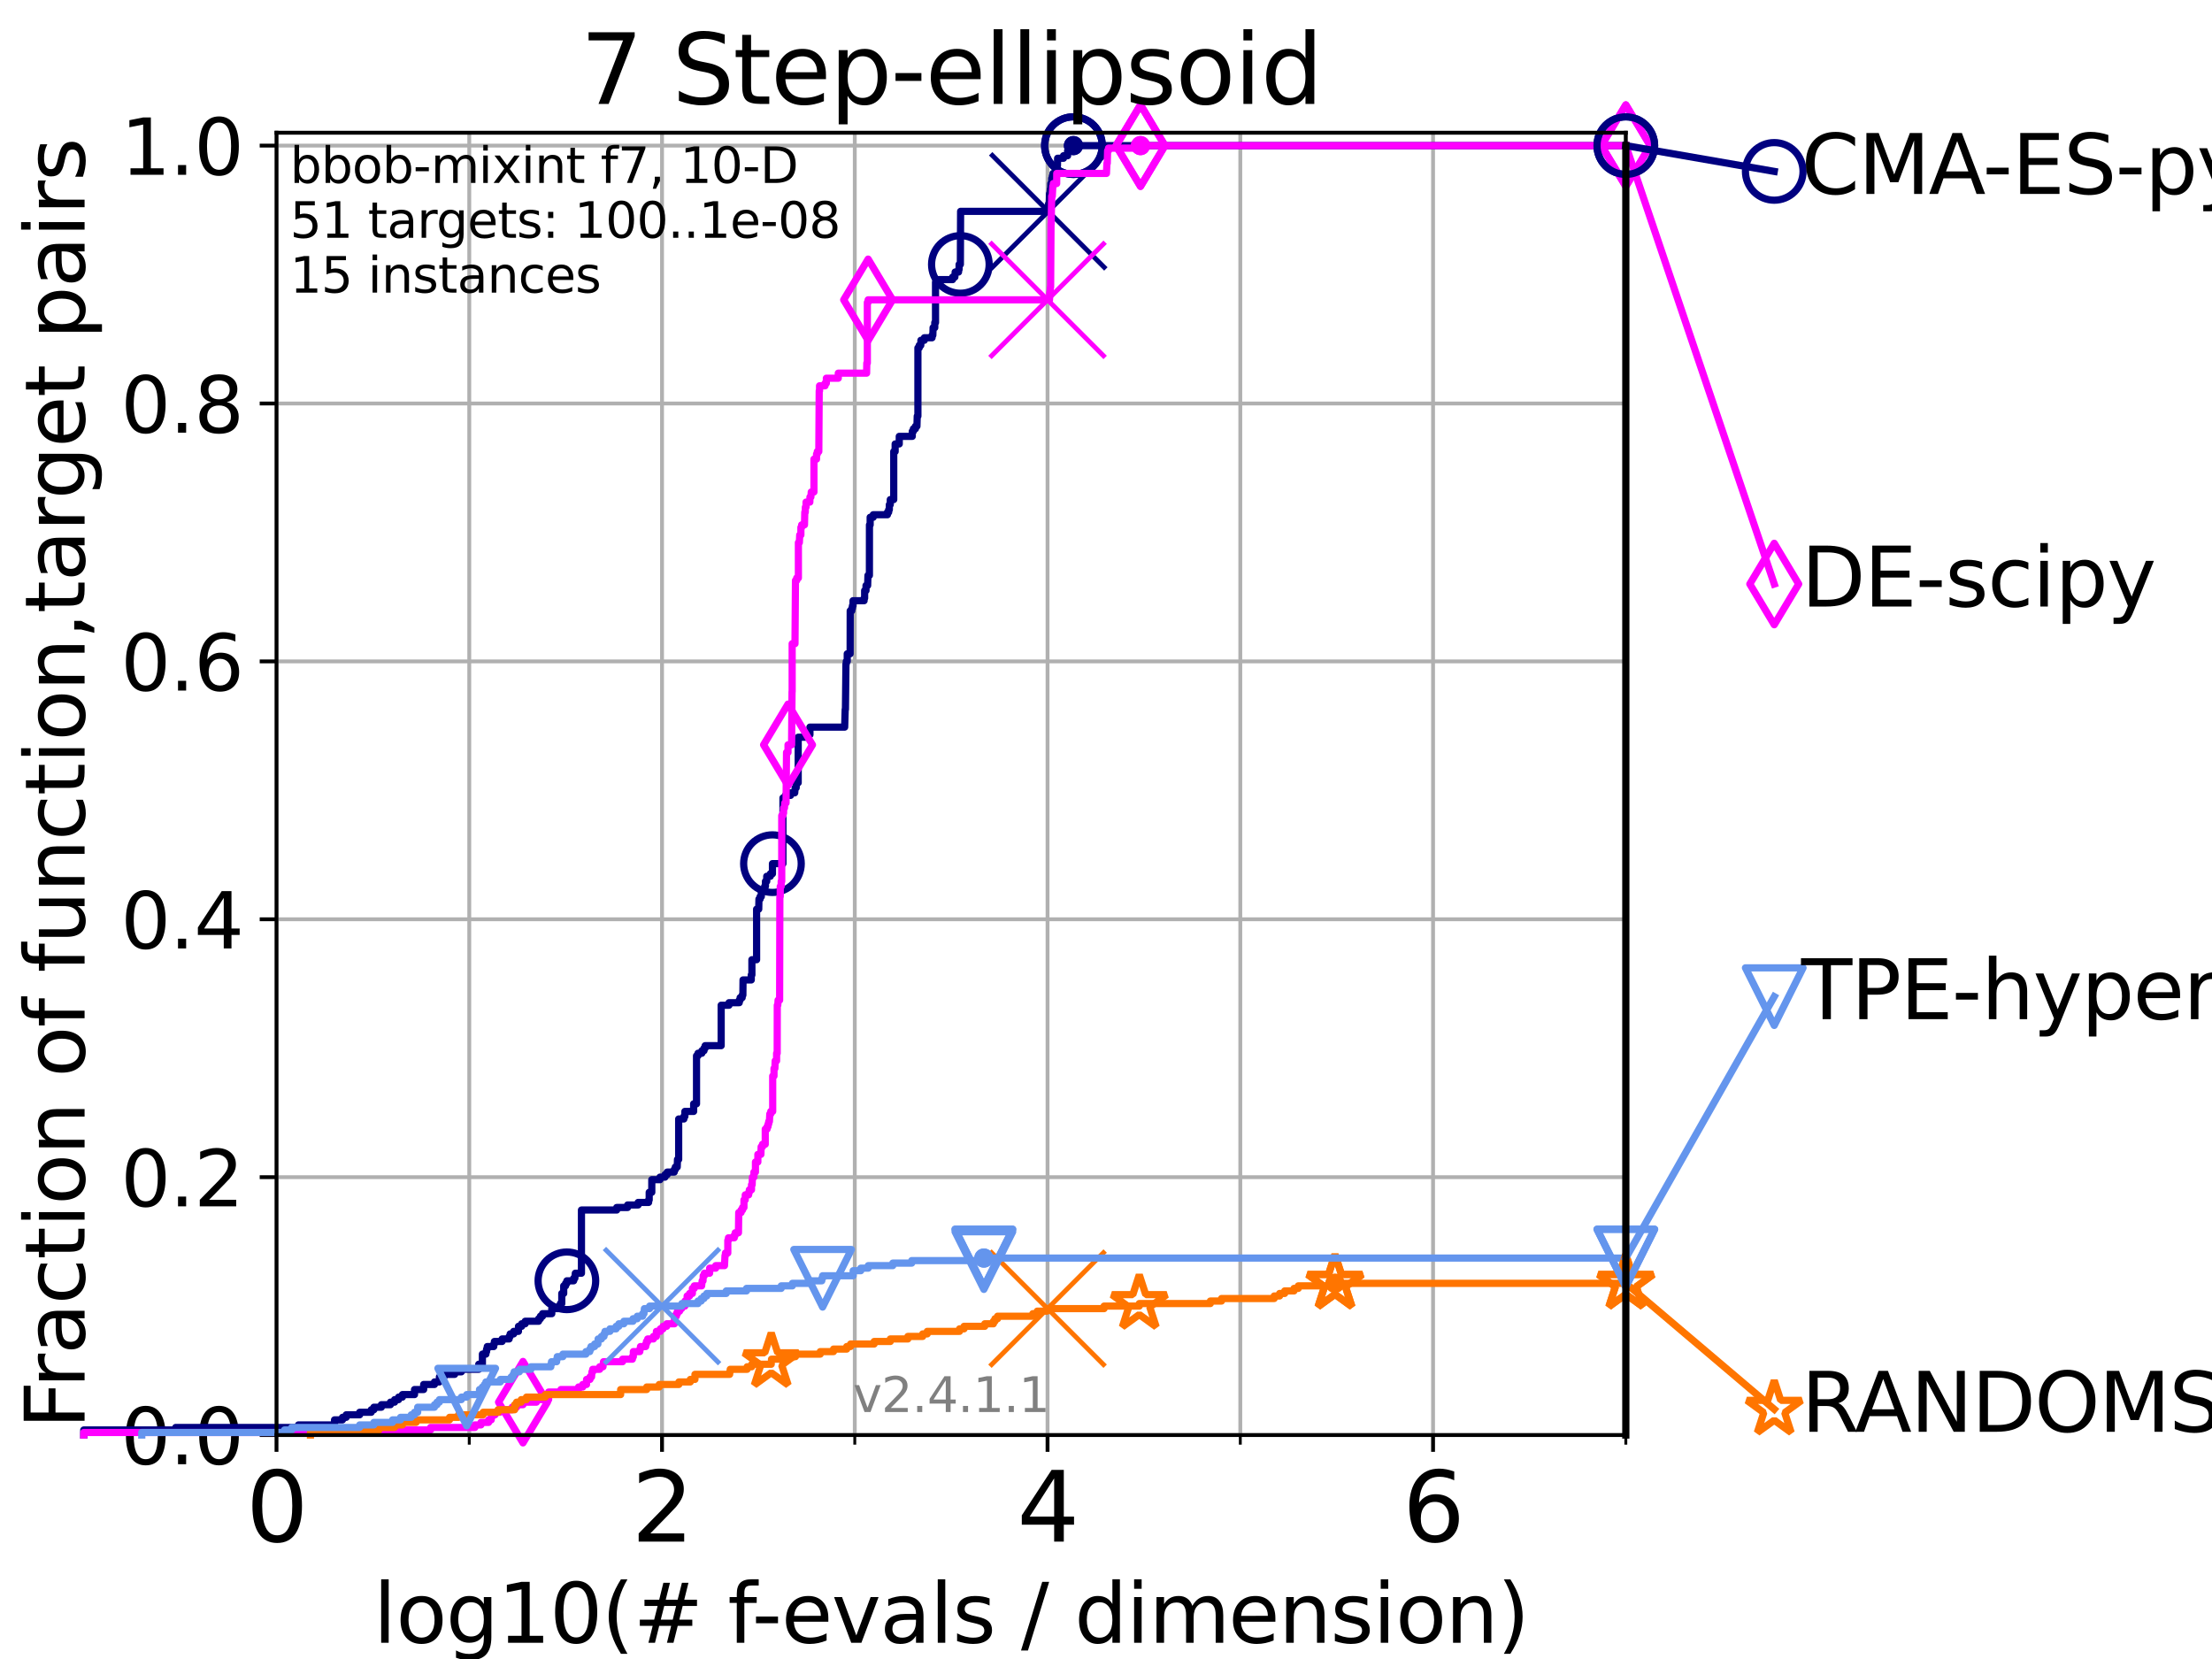<?xml version="1.0" encoding="utf-8" standalone="no"?>
<!DOCTYPE svg PUBLIC "-//W3C//DTD SVG 1.1//EN"
  "http://www.w3.org/Graphics/SVG/1.1/DTD/svg11.dtd">
<svg height="345.6pt" version="1.1" viewBox="0 0 460.8 345.6" width="460.8pt" xmlns="http://www.w3.org/2000/svg" xmlns:xlink="http://www.w3.org/1999/xlink">
 <defs>
  <style type="text/css">*{stroke-linecap:butt;stroke-linejoin:round;}</style>
 </defs>
 <g id="figure_1">
  <g id="patch_1">
   <path d="M 0 345.6 
L 460.8 345.6 
L 460.8 0 
L 0 0 
z
" style="fill:#ffffff;"/>
  </g>
  <g id="axes_1">
   <g id="patch_2">
    <path d="M 57.6 298.944 
L 338.688 298.944 
L 338.688 27.648 
L 57.6 27.648 
z
" style="fill:#ffffff;"/>
   </g>
   <g id="matplotlib.axis_1">
    <g id="xtick_1">
     <g id="line2d_1">
      <path clip-path="url(#pc79ee9f204)" d="M 57.6 298.944 
L 57.6 27.648 
" style="fill:none;stroke:#b0b0b0;stroke-linecap:square;stroke-width:0.8;"/>
     </g>
     <g id="line2d_2">
      <defs>
       <path d="M 0 0 
L 0 3.5 
" id="m2a12db0057" style="stroke:#000000;stroke-width:0.8;"/>
      </defs>
      <g>
       <use style="stroke:#000000;stroke-width:0.8;" x="57.6" xlink:href="#m2a12db0057" y="298.944"/>
      </g>
     </g>
     <g id="text_1">
      <!-- 0 -->
      <g transform="translate(51.237 321.141)scale(0.2 -0.2)">
       <defs>
        <path d="M 2034 4250 
Q 1547 4250 1301 3770 
Q 1056 3291 1056 2328 
Q 1056 1369 1301 889 
Q 1547 409 2034 409 
Q 2525 409 2770 889 
Q 3016 1369 3016 2328 
Q 3016 3291 2770 3770 
Q 2525 4250 2034 4250 
z
M 2034 4750 
Q 2819 4750 3233 4129 
Q 3647 3509 3647 2328 
Q 3647 1150 3233 529 
Q 2819 -91 2034 -91 
Q 1250 -91 836 529 
Q 422 1150 422 2328 
Q 422 3509 836 4129 
Q 1250 4750 2034 4750 
z
" id="DejaVuSans-30" transform="scale(0.016)"/>
       </defs>
       <use xlink:href="#DejaVuSans-30"/>
      </g>
     </g>
    </g>
    <g id="xtick_2">
     <g id="line2d_3">
      <path clip-path="url(#pc79ee9f204)" d="M 137.911 298.944 
L 137.911 27.648 
" style="fill:none;stroke:#b0b0b0;stroke-linecap:square;stroke-width:0.8;"/>
     </g>
     <g id="line2d_4">
      <g>
       <use style="stroke:#000000;stroke-width:0.8;" x="137.911" xlink:href="#m2a12db0057" y="298.944"/>
      </g>
     </g>
     <g id="text_2">
      <!-- 2 -->
      <g transform="translate(131.548 321.141)scale(0.2 -0.2)">
       <defs>
        <path d="M 1228 531 
L 3431 531 
L 3431 0 
L 469 0 
L 469 531 
Q 828 903 1448 1529 
Q 2069 2156 2228 2338 
Q 2531 2678 2651 2914 
Q 2772 3150 2772 3378 
Q 2772 3750 2511 3984 
Q 2250 4219 1831 4219 
Q 1534 4219 1204 4116 
Q 875 4013 500 3803 
L 500 4441 
Q 881 4594 1212 4672 
Q 1544 4750 1819 4750 
Q 2544 4750 2975 4387 
Q 3406 4025 3406 3419 
Q 3406 3131 3298 2873 
Q 3191 2616 2906 2266 
Q 2828 2175 2409 1742 
Q 1991 1309 1228 531 
z
" id="DejaVuSans-32" transform="scale(0.016)"/>
       </defs>
       <use xlink:href="#DejaVuSans-32"/>
      </g>
     </g>
    </g>
    <g id="xtick_3">
     <g id="line2d_5">
      <path clip-path="url(#pc79ee9f204)" d="M 218.222 298.944 
L 218.222 27.648 
" style="fill:none;stroke:#b0b0b0;stroke-linecap:square;stroke-width:0.8;"/>
     </g>
     <g id="line2d_6">
      <g>
       <use style="stroke:#000000;stroke-width:0.8;" x="218.222" xlink:href="#m2a12db0057" y="298.944"/>
      </g>
     </g>
     <g id="text_3">
      <!-- 4 -->
      <g transform="translate(211.859 321.141)scale(0.2 -0.2)">
       <defs>
        <path d="M 2419 4116 
L 825 1625 
L 2419 1625 
L 2419 4116 
z
M 2253 4666 
L 3047 4666 
L 3047 1625 
L 3713 1625 
L 3713 1100 
L 3047 1100 
L 3047 0 
L 2419 0 
L 2419 1100 
L 313 1100 
L 313 1709 
L 2253 4666 
z
" id="DejaVuSans-34" transform="scale(0.016)"/>
       </defs>
       <use xlink:href="#DejaVuSans-34"/>
      </g>
     </g>
    </g>
    <g id="xtick_4">
     <g id="line2d_7">
      <path clip-path="url(#pc79ee9f204)" d="M 298.533 298.944 
L 298.533 27.648 
" style="fill:none;stroke:#b0b0b0;stroke-linecap:square;stroke-width:0.8;"/>
     </g>
     <g id="line2d_8">
      <g>
       <use style="stroke:#000000;stroke-width:0.8;" x="298.533" xlink:href="#m2a12db0057" y="298.944"/>
      </g>
     </g>
     <g id="text_4">
      <!-- 6 -->
      <g transform="translate(292.17 321.141)scale(0.2 -0.2)">
       <defs>
        <path d="M 2113 2584 
Q 1688 2584 1439 2293 
Q 1191 2003 1191 1497 
Q 1191 994 1439 701 
Q 1688 409 2113 409 
Q 2538 409 2786 701 
Q 3034 994 3034 1497 
Q 3034 2003 2786 2293 
Q 2538 2584 2113 2584 
z
M 3366 4563 
L 3366 3988 
Q 3128 4100 2886 4159 
Q 2644 4219 2406 4219 
Q 1781 4219 1451 3797 
Q 1122 3375 1075 2522 
Q 1259 2794 1537 2939 
Q 1816 3084 2150 3084 
Q 2853 3084 3261 2657 
Q 3669 2231 3669 1497 
Q 3669 778 3244 343 
Q 2819 -91 2113 -91 
Q 1303 -91 875 529 
Q 447 1150 447 2328 
Q 447 3434 972 4092 
Q 1497 4750 2381 4750 
Q 2619 4750 2861 4703 
Q 3103 4656 3366 4563 
z
" id="DejaVuSans-36" transform="scale(0.016)"/>
       </defs>
       <use xlink:href="#DejaVuSans-36"/>
      </g>
     </g>
    </g>
    <g id="xtick_5">
     <g id="line2d_9">
      <path clip-path="url(#pc79ee9f204)" d="M 97.755 298.944 
L 97.755 27.648 
" style="fill:none;stroke:#b0b0b0;stroke-linecap:square;stroke-width:0.8;"/>
     </g>
     <g id="line2d_10">
      <defs>
       <path d="M 0 0 
L 0 2 
" id="mbe82ed3358" style="stroke:#000000;stroke-width:0.6;"/>
      </defs>
      <g>
       <use style="stroke:#000000;stroke-width:0.6;" x="97.755" xlink:href="#mbe82ed3358" y="298.944"/>
      </g>
     </g>
    </g>
    <g id="xtick_6">
     <g id="line2d_11">
      <path clip-path="url(#pc79ee9f204)" d="M 178.066 298.944 
L 178.066 27.648 
" style="fill:none;stroke:#b0b0b0;stroke-linecap:square;stroke-width:0.8;"/>
     </g>
     <g id="line2d_12">
      <g>
       <use style="stroke:#000000;stroke-width:0.6;" x="178.066" xlink:href="#mbe82ed3358" y="298.944"/>
      </g>
     </g>
    </g>
    <g id="xtick_7">
     <g id="line2d_13">
      <path clip-path="url(#pc79ee9f204)" d="M 258.377 298.944 
L 258.377 27.648 
" style="fill:none;stroke:#b0b0b0;stroke-linecap:square;stroke-width:0.8;"/>
     </g>
     <g id="line2d_14">
      <g>
       <use style="stroke:#000000;stroke-width:0.6;" x="258.377" xlink:href="#mbe82ed3358" y="298.944"/>
      </g>
     </g>
    </g>
    <g id="xtick_8">
     <g id="line2d_15">
      <path clip-path="url(#pc79ee9f204)" d="M 338.688 298.944 
L 338.688 27.648 
" style="fill:none;stroke:#b0b0b0;stroke-linecap:square;stroke-width:0.8;"/>
     </g>
     <g id="line2d_16">
      <g>
       <use style="stroke:#000000;stroke-width:0.6;" x="338.688" xlink:href="#mbe82ed3358" y="298.944"/>
      </g>
     </g>
    </g>
    <g id="text_5">
     <!-- log10(# f-evals / dimension) -->
     <g transform="translate(77.764 342.218)scale(0.17 -0.17)">
      <defs>
       <path d="M 603 4863 
L 1178 4863 
L 1178 0 
L 603 0 
L 603 4863 
z
" id="DejaVuSans-6c" transform="scale(0.016)"/>
       <path d="M 1959 3097 
Q 1497 3097 1228 2736 
Q 959 2375 959 1747 
Q 959 1119 1226 758 
Q 1494 397 1959 397 
Q 2419 397 2687 759 
Q 2956 1122 2956 1747 
Q 2956 2369 2687 2733 
Q 2419 3097 1959 3097 
z
M 1959 3584 
Q 2709 3584 3137 3096 
Q 3566 2609 3566 1747 
Q 3566 888 3137 398 
Q 2709 -91 1959 -91 
Q 1206 -91 779 398 
Q 353 888 353 1747 
Q 353 2609 779 3096 
Q 1206 3584 1959 3584 
z
" id="DejaVuSans-6f" transform="scale(0.016)"/>
       <path d="M 2906 1791 
Q 2906 2416 2648 2759 
Q 2391 3103 1925 3103 
Q 1463 3103 1205 2759 
Q 947 2416 947 1791 
Q 947 1169 1205 825 
Q 1463 481 1925 481 
Q 2391 481 2648 825 
Q 2906 1169 2906 1791 
z
M 3481 434 
Q 3481 -459 3084 -895 
Q 2688 -1331 1869 -1331 
Q 1566 -1331 1297 -1286 
Q 1028 -1241 775 -1147 
L 775 -588 
Q 1028 -725 1275 -790 
Q 1522 -856 1778 -856 
Q 2344 -856 2625 -561 
Q 2906 -266 2906 331 
L 2906 616 
Q 2728 306 2450 153 
Q 2172 0 1784 0 
Q 1141 0 747 490 
Q 353 981 353 1791 
Q 353 2603 747 3093 
Q 1141 3584 1784 3584 
Q 2172 3584 2450 3431 
Q 2728 3278 2906 2969 
L 2906 3500 
L 3481 3500 
L 3481 434 
z
" id="DejaVuSans-67" transform="scale(0.016)"/>
       <path d="M 794 531 
L 1825 531 
L 1825 4091 
L 703 3866 
L 703 4441 
L 1819 4666 
L 2450 4666 
L 2450 531 
L 3481 531 
L 3481 0 
L 794 0 
L 794 531 
z
" id="DejaVuSans-31" transform="scale(0.016)"/>
       <path d="M 1984 4856 
Q 1566 4138 1362 3434 
Q 1159 2731 1159 2009 
Q 1159 1288 1364 580 
Q 1569 -128 1984 -844 
L 1484 -844 
Q 1016 -109 783 600 
Q 550 1309 550 2009 
Q 550 2706 781 3412 
Q 1013 4119 1484 4856 
L 1984 4856 
z
" id="DejaVuSans-28" transform="scale(0.016)"/>
       <path d="M 3272 2816 
L 2363 2816 
L 2100 1772 
L 3016 1772 
L 3272 2816 
z
M 2803 4594 
L 2478 3297 
L 3391 3297 
L 3719 4594 
L 4219 4594 
L 3897 3297 
L 4872 3297 
L 4872 2816 
L 3775 2816 
L 3519 1772 
L 4513 1772 
L 4513 1294 
L 3397 1294 
L 3072 0 
L 2572 0 
L 2894 1294 
L 1978 1294 
L 1656 0 
L 1153 0 
L 1478 1294 
L 494 1294 
L 494 1772 
L 1594 1772 
L 1856 2816 
L 850 2816 
L 850 3297 
L 1978 3297 
L 2297 4594 
L 2803 4594 
z
" id="DejaVuSans-23" transform="scale(0.016)"/>
       <path id="DejaVuSans-20" transform="scale(0.016)"/>
       <path d="M 2375 4863 
L 2375 4384 
L 1825 4384 
Q 1516 4384 1395 4259 
Q 1275 4134 1275 3809 
L 1275 3500 
L 2222 3500 
L 2222 3053 
L 1275 3053 
L 1275 0 
L 697 0 
L 697 3053 
L 147 3053 
L 147 3500 
L 697 3500 
L 697 3744 
Q 697 4328 969 4595 
Q 1241 4863 1831 4863 
L 2375 4863 
z
" id="DejaVuSans-66" transform="scale(0.016)"/>
       <path d="M 313 2009 
L 1997 2009 
L 1997 1497 
L 313 1497 
L 313 2009 
z
" id="DejaVuSans-2d" transform="scale(0.016)"/>
       <path d="M 3597 1894 
L 3597 1613 
L 953 1613 
Q 991 1019 1311 708 
Q 1631 397 2203 397 
Q 2534 397 2845 478 
Q 3156 559 3463 722 
L 3463 178 
Q 3153 47 2828 -22 
Q 2503 -91 2169 -91 
Q 1331 -91 842 396 
Q 353 884 353 1716 
Q 353 2575 817 3079 
Q 1281 3584 2069 3584 
Q 2775 3584 3186 3129 
Q 3597 2675 3597 1894 
z
M 3022 2063 
Q 3016 2534 2758 2815 
Q 2500 3097 2075 3097 
Q 1594 3097 1305 2825 
Q 1016 2553 972 2059 
L 3022 2063 
z
" id="DejaVuSans-65" transform="scale(0.016)"/>
       <path d="M 191 3500 
L 800 3500 
L 1894 563 
L 2988 3500 
L 3597 3500 
L 2284 0 
L 1503 0 
L 191 3500 
z
" id="DejaVuSans-76" transform="scale(0.016)"/>
       <path d="M 2194 1759 
Q 1497 1759 1228 1600 
Q 959 1441 959 1056 
Q 959 750 1161 570 
Q 1363 391 1709 391 
Q 2188 391 2477 730 
Q 2766 1069 2766 1631 
L 2766 1759 
L 2194 1759 
z
M 3341 1997 
L 3341 0 
L 2766 0 
L 2766 531 
Q 2569 213 2275 61 
Q 1981 -91 1556 -91 
Q 1019 -91 701 211 
Q 384 513 384 1019 
Q 384 1609 779 1909 
Q 1175 2209 1959 2209 
L 2766 2209 
L 2766 2266 
Q 2766 2663 2505 2880 
Q 2244 3097 1772 3097 
Q 1472 3097 1187 3025 
Q 903 2953 641 2809 
L 641 3341 
Q 956 3463 1253 3523 
Q 1550 3584 1831 3584 
Q 2591 3584 2966 3190 
Q 3341 2797 3341 1997 
z
" id="DejaVuSans-61" transform="scale(0.016)"/>
       <path d="M 2834 3397 
L 2834 2853 
Q 2591 2978 2328 3040 
Q 2066 3103 1784 3103 
Q 1356 3103 1142 2972 
Q 928 2841 928 2578 
Q 928 2378 1081 2264 
Q 1234 2150 1697 2047 
L 1894 2003 
Q 2506 1872 2764 1633 
Q 3022 1394 3022 966 
Q 3022 478 2636 193 
Q 2250 -91 1575 -91 
Q 1294 -91 989 -36 
Q 684 19 347 128 
L 347 722 
Q 666 556 975 473 
Q 1284 391 1588 391 
Q 1994 391 2212 530 
Q 2431 669 2431 922 
Q 2431 1156 2273 1281 
Q 2116 1406 1581 1522 
L 1381 1569 
Q 847 1681 609 1914 
Q 372 2147 372 2553 
Q 372 3047 722 3315 
Q 1072 3584 1716 3584 
Q 2034 3584 2315 3537 
Q 2597 3491 2834 3397 
z
" id="DejaVuSans-73" transform="scale(0.016)"/>
       <path d="M 1625 4666 
L 2156 4666 
L 531 -594 
L 0 -594 
L 1625 4666 
z
" id="DejaVuSans-2f" transform="scale(0.016)"/>
       <path d="M 2906 2969 
L 2906 4863 
L 3481 4863 
L 3481 0 
L 2906 0 
L 2906 525 
Q 2725 213 2448 61 
Q 2172 -91 1784 -91 
Q 1150 -91 751 415 
Q 353 922 353 1747 
Q 353 2572 751 3078 
Q 1150 3584 1784 3584 
Q 2172 3584 2448 3432 
Q 2725 3281 2906 2969 
z
M 947 1747 
Q 947 1113 1208 752 
Q 1469 391 1925 391 
Q 2381 391 2643 752 
Q 2906 1113 2906 1747 
Q 2906 2381 2643 2742 
Q 2381 3103 1925 3103 
Q 1469 3103 1208 2742 
Q 947 2381 947 1747 
z
" id="DejaVuSans-64" transform="scale(0.016)"/>
       <path d="M 603 3500 
L 1178 3500 
L 1178 0 
L 603 0 
L 603 3500 
z
M 603 4863 
L 1178 4863 
L 1178 4134 
L 603 4134 
L 603 4863 
z
" id="DejaVuSans-69" transform="scale(0.016)"/>
       <path d="M 3328 2828 
Q 3544 3216 3844 3400 
Q 4144 3584 4550 3584 
Q 5097 3584 5394 3201 
Q 5691 2819 5691 2113 
L 5691 0 
L 5113 0 
L 5113 2094 
Q 5113 2597 4934 2840 
Q 4756 3084 4391 3084 
Q 3944 3084 3684 2787 
Q 3425 2491 3425 1978 
L 3425 0 
L 2847 0 
L 2847 2094 
Q 2847 2600 2669 2842 
Q 2491 3084 2119 3084 
Q 1678 3084 1418 2786 
Q 1159 2488 1159 1978 
L 1159 0 
L 581 0 
L 581 3500 
L 1159 3500 
L 1159 2956 
Q 1356 3278 1631 3431 
Q 1906 3584 2284 3584 
Q 2666 3584 2933 3390 
Q 3200 3197 3328 2828 
z
" id="DejaVuSans-6d" transform="scale(0.016)"/>
       <path d="M 3513 2113 
L 3513 0 
L 2938 0 
L 2938 2094 
Q 2938 2591 2744 2837 
Q 2550 3084 2163 3084 
Q 1697 3084 1428 2787 
Q 1159 2491 1159 1978 
L 1159 0 
L 581 0 
L 581 3500 
L 1159 3500 
L 1159 2956 
Q 1366 3272 1645 3428 
Q 1925 3584 2291 3584 
Q 2894 3584 3203 3211 
Q 3513 2838 3513 2113 
z
" id="DejaVuSans-6e" transform="scale(0.016)"/>
       <path d="M 513 4856 
L 1013 4856 
Q 1481 4119 1714 3412 
Q 1947 2706 1947 2009 
Q 1947 1309 1714 600 
Q 1481 -109 1013 -844 
L 513 -844 
Q 928 -128 1133 580 
Q 1338 1288 1338 2009 
Q 1338 2731 1133 3434 
Q 928 4138 513 4856 
z
" id="DejaVuSans-29" transform="scale(0.016)"/>
      </defs>
      <use xlink:href="#DejaVuSans-6c"/>
      <use x="27.783" xlink:href="#DejaVuSans-6f"/>
      <use x="88.965" xlink:href="#DejaVuSans-67"/>
      <use x="152.441" xlink:href="#DejaVuSans-31"/>
      <use x="216.064" xlink:href="#DejaVuSans-30"/>
      <use x="279.688" xlink:href="#DejaVuSans-28"/>
      <use x="318.701" xlink:href="#DejaVuSans-23"/>
      <use x="402.49" xlink:href="#DejaVuSans-20"/>
      <use x="434.277" xlink:href="#DejaVuSans-66"/>
      <use x="463.982" xlink:href="#DejaVuSans-2d"/>
      <use x="500.066" xlink:href="#DejaVuSans-65"/>
      <use x="561.59" xlink:href="#DejaVuSans-76"/>
      <use x="620.77" xlink:href="#DejaVuSans-61"/>
      <use x="682.049" xlink:href="#DejaVuSans-6c"/>
      <use x="709.832" xlink:href="#DejaVuSans-73"/>
      <use x="761.932" xlink:href="#DejaVuSans-20"/>
      <use x="793.719" xlink:href="#DejaVuSans-2f"/>
      <use x="827.41" xlink:href="#DejaVuSans-20"/>
      <use x="859.197" xlink:href="#DejaVuSans-64"/>
      <use x="922.674" xlink:href="#DejaVuSans-69"/>
      <use x="950.457" xlink:href="#DejaVuSans-6d"/>
      <use x="1047.869" xlink:href="#DejaVuSans-65"/>
      <use x="1109.393" xlink:href="#DejaVuSans-6e"/>
      <use x="1172.771" xlink:href="#DejaVuSans-73"/>
      <use x="1224.871" xlink:href="#DejaVuSans-69"/>
      <use x="1252.654" xlink:href="#DejaVuSans-6f"/>
      <use x="1313.836" xlink:href="#DejaVuSans-6e"/>
      <use x="1377.215" xlink:href="#DejaVuSans-29"/>
     </g>
    </g>
   </g>
   <g id="matplotlib.axis_2">
    <g id="ytick_1">
     <g id="line2d_17">
      <path clip-path="url(#pc79ee9f204)" d="M 57.6 298.944 
L 338.688 298.944 
" style="fill:none;stroke:#b0b0b0;stroke-linecap:square;stroke-width:0.8;"/>
     </g>
     <g id="line2d_18">
      <defs>
       <path d="M 0 0 
L -3.5 0 
" id="mc7cda2aa64" style="stroke:#000000;stroke-width:0.8;"/>
      </defs>
      <g>
       <use style="stroke:#000000;stroke-width:0.8;" x="57.6" xlink:href="#mc7cda2aa64" y="298.944"/>
      </g>
     </g>
     <g id="text_6">
      <!-- 0.0 -->
      <g transform="translate(25.155 305.023)scale(0.16 -0.16)">
       <defs>
        <path d="M 684 794 
L 1344 794 
L 1344 0 
L 684 0 
L 684 794 
z
" id="DejaVuSans-2e" transform="scale(0.016)"/>
       </defs>
       <use xlink:href="#DejaVuSans-30"/>
       <use x="63.623" xlink:href="#DejaVuSans-2e"/>
       <use x="95.41" xlink:href="#DejaVuSans-30"/>
      </g>
     </g>
    </g>
    <g id="ytick_2">
     <g id="line2d_19">
      <path clip-path="url(#pc79ee9f204)" d="M 57.6 245.222 
L 338.688 245.222 
" style="fill:none;stroke:#b0b0b0;stroke-linecap:square;stroke-width:0.8;"/>
     </g>
     <g id="line2d_20">
      <g>
       <use style="stroke:#000000;stroke-width:0.8;" x="57.6" xlink:href="#mc7cda2aa64" y="245.222"/>
      </g>
     </g>
     <g id="text_7">
      <!-- 0.2 -->
      <g transform="translate(25.155 251.301)scale(0.16 -0.16)">
       <use xlink:href="#DejaVuSans-30"/>
       <use x="63.623" xlink:href="#DejaVuSans-2e"/>
       <use x="95.41" xlink:href="#DejaVuSans-32"/>
      </g>
     </g>
    </g>
    <g id="ytick_3">
     <g id="line2d_21">
      <path clip-path="url(#pc79ee9f204)" d="M 57.6 191.5 
L 338.688 191.5 
" style="fill:none;stroke:#b0b0b0;stroke-linecap:square;stroke-width:0.8;"/>
     </g>
     <g id="line2d_22">
      <g>
       <use style="stroke:#000000;stroke-width:0.8;" x="57.6" xlink:href="#mc7cda2aa64" y="191.5"/>
      </g>
     </g>
     <g id="text_8">
      <!-- 0.4 -->
      <g transform="translate(25.155 197.579)scale(0.16 -0.16)">
       <use xlink:href="#DejaVuSans-30"/>
       <use x="63.623" xlink:href="#DejaVuSans-2e"/>
       <use x="95.41" xlink:href="#DejaVuSans-34"/>
      </g>
     </g>
    </g>
    <g id="ytick_4">
     <g id="line2d_23">
      <path clip-path="url(#pc79ee9f204)" d="M 57.6 137.778 
L 338.688 137.778 
" style="fill:none;stroke:#b0b0b0;stroke-linecap:square;stroke-width:0.8;"/>
     </g>
     <g id="line2d_24">
      <g>
       <use style="stroke:#000000;stroke-width:0.8;" x="57.6" xlink:href="#mc7cda2aa64" y="137.778"/>
      </g>
     </g>
     <g id="text_9">
      <!-- 0.6 -->
      <g transform="translate(25.155 143.857)scale(0.16 -0.16)">
       <use xlink:href="#DejaVuSans-30"/>
       <use x="63.623" xlink:href="#DejaVuSans-2e"/>
       <use x="95.41" xlink:href="#DejaVuSans-36"/>
      </g>
     </g>
    </g>
    <g id="ytick_5">
     <g id="line2d_25">
      <path clip-path="url(#pc79ee9f204)" d="M 57.6 84.056 
L 338.688 84.056 
" style="fill:none;stroke:#b0b0b0;stroke-linecap:square;stroke-width:0.8;"/>
     </g>
     <g id="line2d_26">
      <g>
       <use style="stroke:#000000;stroke-width:0.8;" x="57.6" xlink:href="#mc7cda2aa64" y="84.056"/>
      </g>
     </g>
     <g id="text_10">
      <!-- 0.8 -->
      <g transform="translate(25.155 90.135)scale(0.16 -0.16)">
       <defs>
        <path d="M 2034 2216 
Q 1584 2216 1326 1975 
Q 1069 1734 1069 1313 
Q 1069 891 1326 650 
Q 1584 409 2034 409 
Q 2484 409 2743 651 
Q 3003 894 3003 1313 
Q 3003 1734 2745 1975 
Q 2488 2216 2034 2216 
z
M 1403 2484 
Q 997 2584 770 2862 
Q 544 3141 544 3541 
Q 544 4100 942 4425 
Q 1341 4750 2034 4750 
Q 2731 4750 3128 4425 
Q 3525 4100 3525 3541 
Q 3525 3141 3298 2862 
Q 3072 2584 2669 2484 
Q 3125 2378 3379 2068 
Q 3634 1759 3634 1313 
Q 3634 634 3220 271 
Q 2806 -91 2034 -91 
Q 1263 -91 848 271 
Q 434 634 434 1313 
Q 434 1759 690 2068 
Q 947 2378 1403 2484 
z
M 1172 3481 
Q 1172 3119 1398 2916 
Q 1625 2713 2034 2713 
Q 2441 2713 2670 2916 
Q 2900 3119 2900 3481 
Q 2900 3844 2670 4047 
Q 2441 4250 2034 4250 
Q 1625 4250 1398 4047 
Q 1172 3844 1172 3481 
z
" id="DejaVuSans-38" transform="scale(0.016)"/>
       </defs>
       <use xlink:href="#DejaVuSans-30"/>
       <use x="63.623" xlink:href="#DejaVuSans-2e"/>
       <use x="95.41" xlink:href="#DejaVuSans-38"/>
      </g>
     </g>
    </g>
    <g id="ytick_6">
     <g id="line2d_27">
      <path clip-path="url(#pc79ee9f204)" d="M 57.6 30.334 
L 338.688 30.334 
" style="fill:none;stroke:#b0b0b0;stroke-linecap:square;stroke-width:0.8;"/>
     </g>
     <g id="line2d_28">
      <g>
       <use style="stroke:#000000;stroke-width:0.8;" x="57.6" xlink:href="#mc7cda2aa64" y="30.334"/>
      </g>
     </g>
     <g id="text_11">
      <!-- 1.0 -->
      <g transform="translate(25.155 36.413)scale(0.16 -0.16)">
       <use xlink:href="#DejaVuSans-31"/>
       <use x="63.623" xlink:href="#DejaVuSans-2e"/>
       <use x="95.41" xlink:href="#DejaVuSans-30"/>
      </g>
     </g>
    </g>
    <g id="text_12">
     <!-- Fraction of function,target pairs -->
     <g transform="translate(17.62 297.681)rotate(-90)scale(0.17 -0.17)">
      <defs>
       <path d="M 628 4666 
L 3309 4666 
L 3309 4134 
L 1259 4134 
L 1259 2759 
L 3109 2759 
L 3109 2228 
L 1259 2228 
L 1259 0 
L 628 0 
L 628 4666 
z
" id="DejaVuSans-46" transform="scale(0.016)"/>
       <path d="M 2631 2963 
Q 2534 3019 2420 3045 
Q 2306 3072 2169 3072 
Q 1681 3072 1420 2755 
Q 1159 2438 1159 1844 
L 1159 0 
L 581 0 
L 581 3500 
L 1159 3500 
L 1159 2956 
Q 1341 3275 1631 3429 
Q 1922 3584 2338 3584 
Q 2397 3584 2469 3576 
Q 2541 3569 2628 3553 
L 2631 2963 
z
" id="DejaVuSans-72" transform="scale(0.016)"/>
       <path d="M 3122 3366 
L 3122 2828 
Q 2878 2963 2633 3030 
Q 2388 3097 2138 3097 
Q 1578 3097 1268 2742 
Q 959 2388 959 1747 
Q 959 1106 1268 751 
Q 1578 397 2138 397 
Q 2388 397 2633 464 
Q 2878 531 3122 666 
L 3122 134 
Q 2881 22 2623 -34 
Q 2366 -91 2075 -91 
Q 1284 -91 818 406 
Q 353 903 353 1747 
Q 353 2603 823 3093 
Q 1294 3584 2113 3584 
Q 2378 3584 2631 3529 
Q 2884 3475 3122 3366 
z
" id="DejaVuSans-63" transform="scale(0.016)"/>
       <path d="M 1172 4494 
L 1172 3500 
L 2356 3500 
L 2356 3053 
L 1172 3053 
L 1172 1153 
Q 1172 725 1289 603 
Q 1406 481 1766 481 
L 2356 481 
L 2356 0 
L 1766 0 
Q 1100 0 847 248 
Q 594 497 594 1153 
L 594 3053 
L 172 3053 
L 172 3500 
L 594 3500 
L 594 4494 
L 1172 4494 
z
" id="DejaVuSans-74" transform="scale(0.016)"/>
       <path d="M 544 1381 
L 544 3500 
L 1119 3500 
L 1119 1403 
Q 1119 906 1312 657 
Q 1506 409 1894 409 
Q 2359 409 2629 706 
Q 2900 1003 2900 1516 
L 2900 3500 
L 3475 3500 
L 3475 0 
L 2900 0 
L 2900 538 
Q 2691 219 2414 64 
Q 2138 -91 1772 -91 
Q 1169 -91 856 284 
Q 544 659 544 1381 
z
M 1991 3584 
L 1991 3584 
z
" id="DejaVuSans-75" transform="scale(0.016)"/>
       <path d="M 750 794 
L 1409 794 
L 1409 256 
L 897 -744 
L 494 -744 
L 750 256 
L 750 794 
z
" id="DejaVuSans-2c" transform="scale(0.016)"/>
       <path d="M 1159 525 
L 1159 -1331 
L 581 -1331 
L 581 3500 
L 1159 3500 
L 1159 2969 
Q 1341 3281 1617 3432 
Q 1894 3584 2278 3584 
Q 2916 3584 3314 3078 
Q 3713 2572 3713 1747 
Q 3713 922 3314 415 
Q 2916 -91 2278 -91 
Q 1894 -91 1617 61 
Q 1341 213 1159 525 
z
M 3116 1747 
Q 3116 2381 2855 2742 
Q 2594 3103 2138 3103 
Q 1681 3103 1420 2742 
Q 1159 2381 1159 1747 
Q 1159 1113 1420 752 
Q 1681 391 2138 391 
Q 2594 391 2855 752 
Q 3116 1113 3116 1747 
z
" id="DejaVuSans-70" transform="scale(0.016)"/>
      </defs>
      <use xlink:href="#DejaVuSans-46"/>
      <use x="50.27" xlink:href="#DejaVuSans-72"/>
      <use x="91.383" xlink:href="#DejaVuSans-61"/>
      <use x="152.662" xlink:href="#DejaVuSans-63"/>
      <use x="207.643" xlink:href="#DejaVuSans-74"/>
      <use x="246.852" xlink:href="#DejaVuSans-69"/>
      <use x="274.635" xlink:href="#DejaVuSans-6f"/>
      <use x="335.816" xlink:href="#DejaVuSans-6e"/>
      <use x="399.195" xlink:href="#DejaVuSans-20"/>
      <use x="430.982" xlink:href="#DejaVuSans-6f"/>
      <use x="492.164" xlink:href="#DejaVuSans-66"/>
      <use x="527.369" xlink:href="#DejaVuSans-20"/>
      <use x="559.156" xlink:href="#DejaVuSans-66"/>
      <use x="594.361" xlink:href="#DejaVuSans-75"/>
      <use x="657.74" xlink:href="#DejaVuSans-6e"/>
      <use x="721.119" xlink:href="#DejaVuSans-63"/>
      <use x="776.1" xlink:href="#DejaVuSans-74"/>
      <use x="815.309" xlink:href="#DejaVuSans-69"/>
      <use x="843.092" xlink:href="#DejaVuSans-6f"/>
      <use x="904.273" xlink:href="#DejaVuSans-6e"/>
      <use x="967.652" xlink:href="#DejaVuSans-2c"/>
      <use x="999.439" xlink:href="#DejaVuSans-74"/>
      <use x="1038.648" xlink:href="#DejaVuSans-61"/>
      <use x="1099.928" xlink:href="#DejaVuSans-72"/>
      <use x="1139.291" xlink:href="#DejaVuSans-67"/>
      <use x="1202.768" xlink:href="#DejaVuSans-65"/>
      <use x="1264.291" xlink:href="#DejaVuSans-74"/>
      <use x="1303.5" xlink:href="#DejaVuSans-20"/>
      <use x="1335.287" xlink:href="#DejaVuSans-70"/>
      <use x="1398.764" xlink:href="#DejaVuSans-61"/>
      <use x="1460.043" xlink:href="#DejaVuSans-69"/>
      <use x="1487.826" xlink:href="#DejaVuSans-72"/>
      <use x="1528.939" xlink:href="#DejaVuSans-73"/>
     </g>
    </g>
   </g>
   <g id="line2d_29">
    <defs>
     <path d="M 0 1.5 
C 0.398 1.5 0.779 1.342 1.061 1.061 
C 1.342 0.779 1.5 0.398 1.5 0 
C 1.5 -0.398 1.342 -0.779 1.061 -1.061 
C 0.779 -1.342 0.398 -1.5 0 -1.5 
C -0.398 -1.5 -0.779 -1.342 -1.061 -1.061 
C -1.342 -0.779 -1.5 -0.398 -1.5 0 
C -1.5 0.398 -1.342 0.779 -1.061 1.061 
C -0.779 1.342 -0.398 1.5 0 1.5 
z
" id="m21af1c5cb3" style="stroke:#000080;"/>
    </defs>
    <g>
     <use style="fill:#000080;stroke:#000080;" x="223.618" xlink:href="#m21af1c5cb3" y="30.334"/>
     <use style="fill:#000080;stroke:#000080;" x="223.618" xlink:href="#m21af1c5cb3" y="30.334"/>
    </g>
   </g>
   <g id="line2d_30">
    <path d="M 17.445 298.944 
L 17.445 297.891 
L 36.604 297.891 
L 36.604 297.364 
L 62.175 297.364 
L 62.175 296.837 
L 69.688 296.837 
L 69.688 295.784 
L 71.35 295.784 
L 71.35 295.257 
L 72.125 295.257 
L 72.125 294.731 
L 74.922 294.731 
L 74.922 294.204 
L 77.331 294.204 
L 77.331 293.677 
L 77.885 293.677 
L 77.885 293.15 
L 79.447 293.15 
L 79.447 292.624 
L 81.334 292.624 
L 81.334 292.097 
L 82.207 292.097 
L 82.207 291.57 
L 83.037 291.57 
L 83.037 291.044 
L 83.83 291.044 
L 83.83 290.517 
L 86.351 290.517 
L 86.351 289.464 
L 88.256 289.464 
L 88.256 288.41 
L 90.509 288.41 
L 90.509 287.884 
L 91.535 287.884 
L 91.535 286.83 
L 92.504 286.83 
L 92.504 286.304 
L 94.715 286.304 
L 94.715 285.777 
L 96.111 285.777 
L 96.111 285.25 
L 99.732 285.25 
L 99.732 284.197 
L 100.493 284.197 
L 100.493 282.09 
L 101.223 282.09 
L 101.223 281.563 
L 101.366 281.563 
L 101.366 281.037 
L 101.507 281.037 
L 101.507 280.51 
L 102.859 280.51 
L 102.859 279.983 
L 102.989 279.983 
L 102.989 279.457 
L 104.592 279.457 
L 104.592 278.93 
L 106.061 278.93 
L 106.061 278.403 
L 106.276 278.403 
L 106.276 277.877 
L 107.009 277.877 
L 107.009 277.35 
L 108.006 277.35 
L 108.006 276.296 
L 108.671 276.296 
L 108.671 275.77 
L 109.402 275.77 
L 109.402 275.243 
L 112.205 275.243 
L 112.205 274.716 
L 112.581 274.716 
L 112.581 274.19 
L 113.023 274.19 
L 113.023 273.663 
L 114.947 273.663 
L 114.947 272.61 
L 116.443 272.61 
L 116.443 272.083 
L 116.739 272.083 
L 116.739 271.556 
L 117.03 271.556 
L 117.03 269.45 
L 117.43 269.45 
L 117.43 267.87 
L 117.821 267.87 
L 117.821 267.343 
L 118.094 267.343 
L 118.094 266.816 
L 119.503 266.816 
L 119.503 266.289 
L 119.752 266.289 
L 119.85 265.236 
L 121.128 265.236 
L 121.128 252.069 
L 128.471 252.069 
L 128.471 251.542 
L 130.744 251.542 
L 130.744 251.016 
L 132.94 251.016 
L 132.94 250.489 
L 135.118 250.489 
L 135.118 249.962 
L 135.24 249.962 
L 135.24 248.382 
L 135.78 248.382 
L 135.78 245.749 
L 137.487 245.749 
L 137.487 245.222 
L 138.528 245.222 
L 138.528 244.695 
L 138.993 244.695 
L 138.993 244.169 
L 140.454 244.169 
L 140.454 243.642 
L 140.679 243.642 
L 140.679 243.115 
L 141.076 243.115 
L 141.134 241.535 
L 141.379 241.535 
L 141.379 233.108 
L 142.459 233.108 
L 142.459 232.582 
L 142.673 232.582 
L 142.673 231.528 
L 144.499 231.528 
L 144.499 229.948 
L 145.098 229.948 
L 145.098 219.941 
L 145.407 219.941 
L 145.407 219.414 
L 146.205 219.414 
L 146.205 218.888 
L 146.655 218.888 
L 146.655 218.361 
L 146.896 218.361 
L 146.896 217.834 
L 150.233 217.834 
L 150.233 209.407 
L 151.866 209.407 
L 151.866 208.881 
L 153.995 208.881 
L 153.995 208.354 
L 154.181 208.354 
L 154.181 207.827 
L 154.608 207.827 
L 154.608 207.301 
L 154.754 207.301 
L 154.788 204.141 
L 156.503 204.141 
L 156.503 203.087 
L 156.634 203.087 
L 156.634 199.927 
L 157.614 199.927 
L 157.614 189.393 
L 158.059 189.393 
L 158.102 187.287 
L 158.347 187.287 
L 158.347 186.76 
L 158.599 186.76 
L 158.599 185.706 
L 159.108 185.706 
L 159.108 185.18 
L 159.288 185.18 
L 159.288 184.653 
L 159.457 184.653 
L 159.457 183.6 
L 159.723 183.6 
L 159.723 182.546 
L 160.476 182.546 
L 160.476 182.02 
L 160.915 182.02 
L 160.915 179.913 
L 163.103 179.913 
L 163.103 166.219 
L 163.602 166.219 
L 163.602 165.692 
L 164.69 165.692 
L 164.69 165.166 
L 165.555 165.166 
L 165.64 164.112 
L 165.859 164.112 
L 165.898 163.059 
L 166.279 163.059 
L 166.279 153.579 
L 167.814 153.579 
L 167.814 153.052 
L 168.725 153.052 
L 168.725 151.472 
L 175.961 151.472 
L 176.067 147.785 
L 176.12 147.785 
L 176.227 138.305 
L 176.291 138.305 
L 176.291 137.778 
L 176.494 137.778 
L 176.494 136.198 
L 177.098 136.198 
L 177.113 127.244 
L 177.445 127.244 
L 177.445 126.718 
L 177.575 126.718 
L 177.575 126.191 
L 177.7 126.191 
L 177.7 125.138 
L 180.005 125.138 
L 180.005 124.611 
L 180.119 124.611 
L 180.119 123.031 
L 180.406 123.031 
L 180.406 121.977 
L 180.746 121.977 
L 180.81 119.871 
L 181.113 119.871 
L 181.123 109.337 
L 181.269 109.337 
L 181.269 107.757 
L 181.909 107.757 
L 181.909 107.23 
L 184.868 107.23 
L 184.868 106.704 
L 185.126 106.704 
L 185.126 106.177 
L 185.265 106.177 
L 185.265 105.124 
L 185.459 105.124 
L 185.459 104.07 
L 186.182 104.07 
L 186.182 94.063 
L 186.477 94.063 
L 186.477 92.483 
L 187.331 92.483 
L 187.331 90.903 
L 190.042 90.903 
L 190.042 89.85 
L 190.275 89.85 
L 190.275 89.323 
L 190.701 89.323 
L 190.701 88.796 
L 191.016 88.796 
L 191.076 86.69 
L 191.216 86.69 
L 191.216 72.469 
L 191.491 72.469 
L 191.491 71.942 
L 191.814 71.942 
L 191.842 70.889 
L 192.558 70.889 
L 192.558 70.362 
L 194.164 70.362 
L 194.164 69.836 
L 194.328 69.836 
L 194.379 68.255 
L 194.729 68.255 
L 194.729 67.202 
L 194.887 67.202 
L 194.887 58.775 
L 195.15 58.775 
L 195.15 58.248 
L 198.439 58.248 
L 198.439 57.722 
L 198.914 57.722 
L 198.977 56.668 
L 199.684 56.668 
L 199.684 56.142 
L 199.798 56.142 
L 199.798 55.088 
L 200.062 55.088 
L 200.112 44.028 
L 218.426 44.028 
L 218.438 42.448 
L 218.579 42.448 
L 218.632 40.341 
L 218.719 40.341 
L 218.822 39.288 
L 218.871 39.288 
L 218.899 38.234 
L 219.091 38.234 
L 219.091 37.181 
L 219.23 37.181 
L 219.23 36.654 
L 219.356 36.654 
L 219.356 36.128 
L 219.936 36.128 
L 219.936 34.548 
L 220.287 34.548 
L 220.319 32.968 
L 221.547 32.968 
L 221.547 32.441 
L 222.404 32.441 
L 222.404 31.387 
L 223.508 31.387 
L 223.618 30.334 
L 338.688 30.334 
L 338.688 30.334 
" style="fill:none;stroke:#000080;stroke-linecap:square;stroke-width:1.5;"/>
   </g>
   <g id="line2d_31">
    <defs>
     <path d="M 0 6 
C 1.591 6 3.117 5.368 4.243 4.243 
C 5.368 3.117 6 1.591 6 0 
C 6 -1.591 5.368 -3.117 4.243 -4.243 
C 3.117 -5.368 1.591 -6 0 -6 
C -1.591 -6 -3.117 -5.368 -4.243 -4.243 
C -5.368 -3.117 -6 -1.591 -6 0 
C -6 1.591 -5.368 3.117 -4.243 4.243 
C -3.117 5.368 -1.591 6 0 6 
z
" id="m7f158ef8a8" style="stroke:#000080;stroke-width:1.5;"/>
    </defs>
    <g>
     <use style="fill-opacity:0;stroke:#000080;stroke-width:1.5;" x="118.094" xlink:href="#m7f158ef8a8" y="266.816"/>
     <use style="fill-opacity:0;stroke:#000080;stroke-width:1.5;" x="160.915" xlink:href="#m7f158ef8a8" y="179.913"/>
     <use style="fill-opacity:0;stroke:#000080;stroke-width:1.5;" x="200.062" xlink:href="#m7f158ef8a8" y="55.088"/>
     <use style="fill-opacity:0;stroke:#000080;stroke-width:1.5;" x="223.618" xlink:href="#m7f158ef8a8" y="30.334"/>
     <use style="fill-opacity:0;stroke:#000080;stroke-width:1.5;" x="223.618" xlink:href="#m7f158ef8a8" y="30.334"/>
     <use style="fill-opacity:0;stroke:#000080;stroke-width:1.5;" x="338.688" xlink:href="#m7f158ef8a8" y="30.334"/>
    </g>
   </g>
   <g id="line2d_32">
    <path style="fill:none;stroke:#000080;stroke-linecap:square;stroke-width:1.5;"/>
    <g/>
   </g>
   <g id="line2d_33">
    <path clip-path="url(#pc79ee9f204)" d="M 218.372 44.028 
" style="fill:none;stroke:#000080;stroke-linecap:square;stroke-width:1.5;"/>
    <defs>
     <path d="M -12 12 
L 12 -12 
M -12 -12 
L 12 12 
" id="m48f9fbd882" style="stroke:#000080;"/>
    </defs>
    <g clip-path="url(#pc79ee9f204)">
     <use style="fill:#000080;stroke:#000080;" x="218.372" xlink:href="#m48f9fbd882" y="44.028"/>
    </g>
   </g>
   <g id="line2d_34">
    <defs>
     <path d="M 0 1.5 
C 0.398 1.5 0.779 1.342 1.061 1.061 
C 1.342 0.779 1.5 0.398 1.5 0 
C 1.5 -0.398 1.342 -0.779 1.061 -1.061 
C 0.779 -1.342 0.398 -1.5 0 -1.5 
C -0.398 -1.5 -0.779 -1.342 -1.061 -1.061 
C -1.342 -0.779 -1.5 -0.398 -1.5 0 
C -1.5 0.398 -1.342 0.779 -1.061 1.061 
C -0.779 1.342 -0.398 1.5 0 1.5 
z
" id="ma0643d9454" style="stroke:#ff00ff;"/>
    </defs>
    <g>
     <use style="fill:#ff00ff;stroke:#ff00ff;" x="237.587" xlink:href="#ma0643d9454" y="30.334"/>
     <use style="fill:#ff00ff;stroke:#ff00ff;" x="237.587" xlink:href="#ma0643d9454" y="30.334"/>
    </g>
   </g>
   <g id="line2d_35">
    <path d="M 17.445 298.944 
L 17.445 298.417 
L 82.207 298.417 
L 82.207 297.891 
L 89.698 297.891 
L 89.698 297.364 
L 98.935 297.364 
L 98.935 296.837 
L 100.193 296.837 
L 100.193 296.311 
L 101.786 296.311 
L 101.786 295.784 
L 102.331 295.784 
L 102.331 295.257 
L 102.465 295.257 
L 102.465 294.731 
L 103.118 294.731 
L 103.118 294.204 
L 104.115 294.204 
L 104.115 293.677 
L 106.699 293.677 
L 106.699 293.15 
L 107.614 293.15 
L 107.614 292.624 
L 108.949 292.624 
L 108.949 292.097 
L 111.742 292.097 
L 111.742 291.57 
L 114.284 291.57 
L 114.284 289.99 
L 116.856 289.99 
L 116.856 289.464 
L 120.525 289.464 
L 120.525 288.937 
L 121.4 288.937 
L 121.4 288.41 
L 122.191 288.41 
L 122.191 287.357 
L 122.906 287.357 
L 122.906 286.83 
L 123.233 286.83 
L 123.314 285.777 
L 123.474 285.777 
L 123.474 285.25 
L 124.928 285.25 
L 124.928 284.723 
L 125.612 284.723 
L 125.718 283.67 
L 129.686 283.67 
L 129.686 283.143 
L 131.74 283.143 
L 131.74 282.617 
L 131.938 282.617 
L 131.938 281.563 
L 133.285 281.563 
L 133.285 281.037 
L 133.421 281.037 
L 133.421 280.51 
L 134.514 280.51 
L 134.514 279.983 
L 134.661 279.983 
L 134.661 279.457 
L 134.932 279.457 
L 134.932 278.93 
L 136.112 278.93 
L 136.112 278.403 
L 136.739 278.403 
L 136.739 277.35 
L 137.559 277.35 
L 137.559 276.823 
L 138.119 276.823 
L 138.119 276.296 
L 138.878 276.296 
L 138.878 275.77 
L 140.499 275.77 
L 140.499 274.19 
L 140.9 274.19 
L 140.9 273.663 
L 141.119 273.663 
L 141.119 273.136 
L 141.578 273.136 
L 141.578 272.61 
L 141.983 272.61 
L 141.983 272.083 
L 142.673 272.083 
L 142.7 271.03 
L 143.119 271.03 
L 143.144 269.976 
L 143.654 269.976 
L 143.654 269.45 
L 144.234 269.45 
L 144.234 268.396 
L 144.63 268.396 
L 144.63 267.87 
L 146.162 267.87 
L 146.27 266.816 
L 146.453 266.816 
L 146.485 265.763 
L 146.728 265.763 
L 146.728 265.236 
L 147.829 265.236 
L 147.829 264.183 
L 149.095 264.183 
L 149.095 263.656 
L 150.924 263.656 
L 151.031 261.549 
L 151.122 261.549 
L 151.122 261.023 
L 151.613 261.023 
L 151.613 258.389 
L 151.748 258.389 
L 151.748 257.862 
L 152.959 257.862 
L 152.959 257.336 
L 153.157 257.336 
L 153.157 256.809 
L 153.834 256.809 
L 153.89 252.596 
L 154.379 252.596 
L 154.379 252.069 
L 154.681 252.069 
L 154.681 251.542 
L 154.979 251.542 
L 154.979 249.962 
L 155.239 249.962 
L 155.252 248.909 
L 155.96 248.909 
L 155.96 248.382 
L 156.102 248.382 
L 156.102 247.855 
L 156.551 247.855 
L 156.551 246.802 
L 156.688 246.802 
L 156.741 245.222 
L 157.052 245.222 
L 157.052 244.169 
L 157.375 244.169 
L 157.375 242.062 
L 157.876 242.062 
L 157.876 240.482 
L 158.509 240.482 
L 158.557 238.902 
L 158.837 238.902 
L 158.837 238.375 
L 159.416 238.375 
L 159.416 235.215 
L 159.798 235.215 
L 159.798 234.688 
L 159.996 234.688 
L 159.996 234.162 
L 160.133 234.162 
L 160.133 233.635 
L 160.283 233.635 
L 160.36 232.055 
L 160.566 232.055 
L 160.566 231.528 
L 160.966 231.528 
L 160.966 224.155 
L 161.238 224.155 
L 161.238 222.575 
L 161.425 222.575 
L 161.484 220.994 
L 161.779 220.994 
L 161.779 219.414 
L 161.903 219.414 
L 161.92 209.407 
L 162.026 209.407 
L 162.087 208.354 
L 162.411 208.354 
L 162.458 186.76 
L 162.539 186.76 
L 162.539 184.653 
L 162.737 184.653 
L 162.737 183.6 
L 162.85 183.6 
L 162.85 169.906 
L 163.095 169.906 
L 163.095 169.379 
L 163.234 169.379 
L 163.234 168.326 
L 163.417 168.326 
L 163.489 167.272 
L 163.749 167.272 
L 163.848 156.739 
L 164.16 156.739 
L 164.16 155.159 
L 164.903 155.159 
L 164.995 144.098 
L 165.021 144.098 
L 165.021 134.091 
L 165.612 134.091 
L 165.711 120.924 
L 165.971 120.924 
L 165.971 120.397 
L 166.32 120.397 
L 166.32 113.024 
L 166.524 113.024 
L 166.592 111.444 
L 166.839 111.444 
L 166.839 109.864 
L 166.998 109.864 
L 166.998 109.337 
L 167.59 109.337 
L 167.65 106.704 
L 167.757 106.704 
L 167.77 105.65 
L 167.914 105.65 
L 167.914 104.597 
L 168.704 104.597 
L 168.725 103.543 
L 168.924 103.543 
L 168.997 102.49 
L 169.56 102.49 
L 169.56 95.643 
L 170.097 95.643 
L 170.097 94.59 
L 170.256 94.59 
L 170.256 94.063 
L 170.573 94.063 
L 170.655 81.423 
L 170.727 81.423 
L 170.727 80.369 
L 171.869 80.369 
L 171.869 79.843 
L 172.145 79.843 
L 172.145 78.789 
L 174.631 78.789 
L 174.631 77.736 
L 180.532 77.736 
L 180.569 75.629 
L 180.683 75.629 
L 180.683 62.989 
L 180.849 62.989 
L 180.849 62.462 
L 218.63 62.462 
L 218.686 60.882 
L 218.746 60.882 
L 218.82 59.829 
L 218.864 59.829 
L 218.946 46.661 
L 218.976 46.661 
L 219.067 41.921 
L 219.089 41.921 
L 219.089 40.868 
L 219.213 40.868 
L 219.321 38.761 
L 219.422 38.761 
L 219.422 38.234 
L 220.127 38.234 
L 220.139 36.128 
L 230.494 36.128 
L 230.592 34.021 
L 230.662 34.021 
L 230.733 31.387 
L 230.92 31.387 
L 230.92 30.861 
L 237.587 30.861 
L 237.587 30.334 
L 338.688 30.334 
L 338.688 30.334 
" style="fill:none;stroke:#ff00ff;stroke-linecap:square;stroke-width:1.5;"/>
   </g>
   <g id="line2d_36">
    <defs>
     <path d="M 0 8.485 
L 5.091 0 
L 0 -8.485 
L -5.091 0 
z
" id="m69e13a4ca1" style="stroke:#ff00ff;stroke-linejoin:miter;stroke-width:1.5;"/>
    </defs>
    <g>
     <use style="fill-opacity:0;stroke:#ff00ff;stroke-linejoin:miter;stroke-width:1.5;" x="108.949" xlink:href="#m69e13a4ca1" y="292.097"/>
     <use style="fill-opacity:0;stroke:#ff00ff;stroke-linejoin:miter;stroke-width:1.5;" x="164.16" xlink:href="#m69e13a4ca1" y="155.159"/>
     <use style="fill-opacity:0;stroke:#ff00ff;stroke-linejoin:miter;stroke-width:1.5;" x="180.849" xlink:href="#m69e13a4ca1" y="62.462"/>
     <use style="fill-opacity:0;stroke:#ff00ff;stroke-linejoin:miter;stroke-width:1.5;" x="237.587" xlink:href="#m69e13a4ca1" y="30.334"/>
     <use style="fill-opacity:0;stroke:#ff00ff;stroke-linejoin:miter;stroke-width:1.5;" x="237.587" xlink:href="#m69e13a4ca1" y="30.334"/>
     <use style="fill-opacity:0;stroke:#ff00ff;stroke-linejoin:miter;stroke-width:1.5;" x="338.688" xlink:href="#m69e13a4ca1" y="30.334"/>
    </g>
   </g>
   <g id="line2d_37">
    <path style="fill:none;stroke:#ff00ff;stroke-linecap:square;stroke-width:1.5;"/>
    <g/>
   </g>
   <g id="line2d_38">
    <path clip-path="url(#pc79ee9f204)" d="M 218.222 62.462 
" style="fill:none;stroke:#ff00ff;stroke-linecap:square;stroke-width:1.5;"/>
    <defs>
     <path d="M -12 12 
L 12 -12 
M -12 -12 
L 12 12 
" id="mcef9b363f6" style="stroke:#ff00ff;"/>
    </defs>
    <g clip-path="url(#pc79ee9f204)">
     <use style="fill:#ff00ff;stroke:#ff00ff;" x="218.222" xlink:href="#mcef9b363f6" y="62.462"/>
    </g>
   </g>
   <g id="line2d_39">
    <defs>
     <path d="M 0 1.5 
C 0.398 1.5 0.779 1.342 1.061 1.061 
C 1.342 0.779 1.5 0.398 1.5 0 
C 1.5 -0.398 1.342 -0.779 1.061 -1.061 
C 0.779 -1.342 0.398 -1.5 0 -1.5 
C -0.398 -1.5 -0.779 -1.342 -1.061 -1.061 
C -1.342 -0.779 -1.5 -0.398 -1.5 0 
C -1.5 0.398 -1.342 0.779 -1.061 1.061 
C -0.779 1.342 -0.398 1.5 0 1.5 
z
" id="mef48336dc9" style="stroke:#ff7500;"/>
    </defs>
    <g>
     <use style="fill:#ff7500;stroke:#ff7500;" x="278.103" xlink:href="#mef48336dc9" y="267.343"/>
     <use style="fill:#ff7500;stroke:#ff7500;" x="278.103" xlink:href="#mef48336dc9" y="267.343"/>
    </g>
   </g>
   <g id="line2d_40">
    <path d="M 64.671 298.944 
L 64.671 298.417 
L 73.579 298.417 
L 73.579 297.891 
L 78.942 297.891 
L 78.942 297.364 
L 82.207 297.364 
L 82.207 296.837 
L 83.83 296.837 
L 83.83 296.311 
L 86.684 296.311 
L 86.684 295.784 
L 93.645 295.784 
L 93.645 295.257 
L 95.526 295.257 
L 95.526 294.731 
L 100.642 294.731 
L 100.642 294.204 
L 103.747 294.204 
L 103.747 293.677 
L 107.213 293.677 
L 107.213 292.624 
L 107.614 292.624 
L 107.614 292.097 
L 108.578 292.097 
L 108.578 291.57 
L 109.668 291.57 
L 109.668 291.044 
L 113.595 291.044 
L 113.595 290.517 
L 129.291 290.517 
L 129.291 289.464 
L 134.724 289.464 
L 134.724 288.937 
L 137.326 288.937 
L 137.326 288.41 
L 141.422 288.41 
L 141.422 287.884 
L 143.804 287.884 
L 143.804 287.357 
L 144.771 287.357 
L 144.771 286.304 
L 151.999 286.304 
L 151.999 285.777 
L 152.115 285.777 
L 152.115 285.25 
L 155.641 285.25 
L 155.641 284.723 
L 156.604 284.723 
L 156.604 284.197 
L 160.661 284.197 
L 160.661 283.67 
L 160.718 283.67 
L 160.718 283.143 
L 163.852 283.143 
L 163.852 282.617 
L 165.711 282.617 
L 165.711 282.09 
L 170.875 282.09 
L 170.875 281.563 
L 173.635 281.563 
L 173.635 281.037 
L 176.385 281.037 
L 176.385 280.51 
L 177.186 280.51 
L 177.186 279.983 
L 182.104 279.983 
L 182.104 279.457 
L 185.469 279.457 
L 185.469 278.93 
L 189.125 278.93 
L 189.125 278.403 
L 192.212 278.403 
L 192.212 277.877 
L 193.162 277.877 
L 193.162 277.35 
L 199.889 277.35 
L 199.889 276.823 
L 200.828 276.823 
L 200.828 276.296 
L 205.143 276.296 
L 205.143 275.77 
L 206.941 275.77 
L 206.941 275.243 
L 207.266 275.243 
L 207.266 274.716 
L 207.816 274.716 
L 207.816 274.19 
L 215.147 274.19 
L 215.147 273.663 
L 216.083 273.663 
L 216.083 273.136 
L 218.078 273.136 
L 218.078 272.61 
L 229.998 272.61 
L 229.998 272.083 
L 237.333 272.083 
L 237.333 271.556 
L 252.137 271.556 
L 252.137 271.03 
L 254.468 271.03 
L 254.468 270.503 
L 265.439 270.503 
L 265.439 269.976 
L 266.565 269.976 
L 266.565 269.45 
L 267.623 269.45 
L 267.623 268.923 
L 269.563 268.923 
L 269.563 268.396 
L 270.458 268.396 
L 270.458 267.87 
L 278.103 267.87 
L 278.103 267.343 
L 338.688 267.343 
" style="fill:none;stroke:#ff7500;stroke-linecap:square;stroke-width:1.5;"/>
   </g>
   <g id="line2d_41">
    <defs>
     <path d="M 0 -6 
L -1.347 -1.854 
L -5.706 -1.854 
L -2.18 0.708 
L -3.527 4.854 
L -0 2.292 
L 3.527 4.854 
L 2.18 0.708 
L 5.706 -1.854 
L 1.347 -1.854 
z
" id="me1492f6997" style="stroke:#ff7500;stroke-linejoin:bevel;stroke-width:1.5;"/>
    </defs>
    <g>
     <use style="fill-opacity:0;stroke:#ff7500;stroke-linejoin:bevel;stroke-width:1.5;" x="160.661" xlink:href="#me1492f6997" y="283.67"/>
     <use style="fill-opacity:0;stroke:#ff7500;stroke-linejoin:bevel;stroke-width:1.5;" x="237.333" xlink:href="#me1492f6997" y="271.556"/>
     <use style="fill-opacity:0;stroke:#ff7500;stroke-linejoin:bevel;stroke-width:1.5;" x="278.103" xlink:href="#me1492f6997" y="267.343"/>
     <use style="fill-opacity:0;stroke:#ff7500;stroke-linejoin:bevel;stroke-width:1.5;" x="278.103" xlink:href="#me1492f6997" y="267.343"/>
     <use style="fill-opacity:0;stroke:#ff7500;stroke-linejoin:bevel;stroke-width:1.5;" x="338.688" xlink:href="#me1492f6997" y="267.343"/>
    </g>
   </g>
   <g id="line2d_42">
    <path style="fill:none;stroke:#ff7500;stroke-linecap:square;stroke-width:1.5;"/>
    <g/>
   </g>
   <g id="line2d_43">
    <path clip-path="url(#pc79ee9f204)" d="M 218.222 272.61 
" style="fill:none;stroke:#ff7500;stroke-linecap:square;stroke-width:1.5;"/>
    <defs>
     <path d="M -12 12 
L 12 -12 
M -12 -12 
L 12 12 
" id="m43e761d5a8" style="stroke:#ff7500;"/>
    </defs>
    <g clip-path="url(#pc79ee9f204)">
     <use style="fill:#ff7500;stroke:#ff7500;" x="218.222" xlink:href="#m43e761d5a8" y="272.61"/>
    </g>
   </g>
   <g id="line2d_44">
    <defs>
     <path d="M 0 1.5 
C 0.398 1.5 0.779 1.342 1.061 1.061 
C 1.342 0.779 1.5 0.398 1.5 0 
C 1.5 -0.398 1.342 -0.779 1.061 -1.061 
C 0.779 -1.342 0.398 -1.5 0 -1.5 
C -0.398 -1.5 -0.779 -1.342 -1.061 -1.061 
C -1.342 -0.779 -1.5 -0.398 -1.5 0 
C -1.5 0.398 -1.342 0.779 -1.061 1.061 
C -0.779 1.342 -0.398 1.5 0 1.5 
z
" id="m8ce20bd097" style="stroke:#6495ed;"/>
    </defs>
    <g>
     <use style="fill:#6495ed;stroke:#6495ed;" x="204.959" xlink:href="#m8ce20bd097" y="262.076"/>
     <use style="fill:#6495ed;stroke:#6495ed;" x="204.959" xlink:href="#m8ce20bd097" y="262.076"/>
    </g>
   </g>
   <g id="line2d_45">
    <path d="M 29.533 298.944 
L 29.533 298.417 
L 59.262 298.417 
L 59.262 297.891 
L 60.78 297.891 
L 60.78 297.364 
L 74.922 297.364 
L 74.922 296.837 
L 77.885 296.837 
L 77.885 296.311 
L 81.776 296.311 
L 81.776 295.784 
L 83.438 295.784 
L 83.438 295.257 
L 85.667 295.257 
L 85.667 294.731 
L 86.351 294.731 
L 86.351 294.204 
L 87.01 294.204 
L 87.01 293.15 
L 90.509 293.15 
L 90.509 292.624 
L 91.03 292.624 
L 91.03 292.097 
L 91.535 292.097 
L 91.535 291.57 
L 96.111 291.57 
L 96.111 291.044 
L 97.224 291.044 
L 97.224 290.517 
L 99.887 290.517 
L 99.887 289.464 
L 100.493 289.464 
L 100.493 288.937 
L 100.935 288.937 
L 100.935 288.41 
L 101.223 288.41 
L 101.223 287.884 
L 104.235 287.884 
L 104.235 287.357 
L 106.489 287.357 
L 106.489 286.83 
L 106.906 286.83 
L 106.906 286.304 
L 107.111 286.304 
L 107.111 285.777 
L 108.199 285.777 
L 108.199 285.25 
L 110.611 285.25 
L 110.611 284.723 
L 114.751 284.723 
L 114.751 284.197 
L 114.882 284.197 
L 114.882 283.67 
L 115.959 283.67 
L 115.959 283.143 
L 116.081 283.143 
L 116.081 282.617 
L 117.26 282.617 
L 117.26 282.09 
L 122.062 282.09 
L 122.062 281.563 
L 122.865 281.563 
L 122.865 281.037 
L 123.111 281.037 
L 123.111 280.51 
L 123.869 280.51 
L 123.869 279.983 
L 124.557 279.983 
L 124.595 278.93 
L 125.292 278.93 
L 125.292 278.403 
L 125.823 278.403 
L 125.823 277.877 
L 126.031 277.877 
L 126.031 277.35 
L 127.068 277.35 
L 127.068 276.823 
L 128.351 276.823 
L 128.351 276.296 
L 128.915 276.296 
L 128.915 275.77 
L 129.964 275.77 
L 129.964 275.243 
L 131.864 275.243 
L 131.864 274.716 
L 132.754 274.716 
L 132.754 274.19 
L 133.866 274.19 
L 133.866 273.663 
L 134.15 273.663 
L 134.236 272.61 
L 135.321 272.61 
L 135.321 272.083 
L 142.038 272.083 
L 142.038 271.556 
L 145.407 271.556 
L 145.407 271.03 
L 146.075 271.03 
L 146.075 270.503 
L 146.655 270.503 
L 146.655 269.976 
L 147.236 269.976 
L 147.236 269.45 
L 151.284 269.45 
L 151.284 268.923 
L 155.514 268.923 
L 155.514 268.396 
L 162.741 268.396 
L 162.741 267.87 
L 165.062 267.87 
L 165.062 267.343 
L 168.397 267.343 
L 168.397 266.816 
L 171.196 266.816 
L 171.196 266.289 
L 171.366 266.289 
L 171.366 265.763 
L 177.732 265.763 
L 177.732 264.709 
L 179.318 264.709 
L 179.318 264.183 
L 180.87 264.183 
L 180.87 263.656 
L 185.982 263.656 
L 185.982 263.129 
L 189.93 263.129 
L 189.93 262.603 
L 204.959 262.603 
L 204.959 262.076 
L 338.688 262.076 
L 338.688 262.076 
" style="fill:none;stroke:#6495ed;stroke-linecap:square;stroke-width:1.5;"/>
   </g>
   <g id="line2d_46">
    <defs>
     <path d="M -0 6 
L 6 -6 
L -6 -6 
z
" id="m3da97d5e2c" style="stroke:#6495ed;stroke-linejoin:miter;stroke-width:1.5;"/>
    </defs>
    <g>
     <use style="fill-opacity:0;stroke:#6495ed;stroke-linejoin:miter;stroke-width:1.5;" x="97.224" xlink:href="#m3da97d5e2c" y="291.044"/>
     <use style="fill-opacity:0;stroke:#6495ed;stroke-linejoin:miter;stroke-width:1.5;" x="171.366" xlink:href="#m3da97d5e2c" y="266.289"/>
     <use style="fill-opacity:0;stroke:#6495ed;stroke-linejoin:miter;stroke-width:1.5;" x="204.959" xlink:href="#m3da97d5e2c" y="262.603"/>
     <use style="fill-opacity:0;stroke:#6495ed;stroke-linejoin:miter;stroke-width:1.5;" x="204.959" xlink:href="#m3da97d5e2c" y="262.076"/>
     <use style="fill-opacity:0;stroke:#6495ed;stroke-linejoin:miter;stroke-width:1.5;" x="204.959" xlink:href="#m3da97d5e2c" y="262.076"/>
     <use style="fill-opacity:0;stroke:#6495ed;stroke-linejoin:miter;stroke-width:1.5;" x="338.688" xlink:href="#m3da97d5e2c" y="262.076"/>
    </g>
   </g>
   <g id="line2d_47">
    <path style="fill:none;stroke:#6495ed;stroke-linecap:square;stroke-width:1.5;"/>
    <g/>
   </g>
   <g id="line2d_48">
    <path clip-path="url(#pc79ee9f204)" d="M 137.911 272.083 
" style="fill:none;stroke:#6495ed;stroke-linecap:square;stroke-width:1.5;"/>
    <defs>
     <path d="M -12 12 
L 12 -12 
M -12 -12 
L 12 12 
" id="ma7dd75129c" style="stroke:#6495ed;"/>
    </defs>
    <g clip-path="url(#pc79ee9f204)">
     <use style="fill:#6495ed;stroke:#6495ed;" x="137.911" xlink:href="#ma7dd75129c" y="272.083"/>
    </g>
   </g>
   <g id="line2d_49">
    <path d="M 338.688 267.343 
L 369.608 293.572 
" style="fill:none;stroke:#ff7500;stroke-linecap:square;stroke-width:1.5;"/>
    <g>
     <use style="fill-opacity:0;stroke:#ff7500;stroke-linejoin:bevel;stroke-width:1.5;" x="338.688" xlink:href="#me1492f6997" y="267.343"/>
     <use style="fill-opacity:0;stroke:#ff7500;stroke-linejoin:bevel;stroke-width:1.5;" x="369.608" xlink:href="#me1492f6997" y="293.572"/>
    </g>
   </g>
   <g id="line2d_50">
    <path d="M 338.688 262.076 
L 369.608 207.617 
" style="fill:none;stroke:#6495ed;stroke-linecap:square;stroke-width:1.5;"/>
    <g>
     <use style="fill-opacity:0;stroke:#6495ed;stroke-linejoin:miter;stroke-width:1.5;" x="338.688" xlink:href="#m3da97d5e2c" y="262.076"/>
     <use style="fill-opacity:0;stroke:#6495ed;stroke-linejoin:miter;stroke-width:1.5;" x="369.608" xlink:href="#m3da97d5e2c" y="207.617"/>
    </g>
   </g>
   <g id="line2d_51">
    <path d="M 338.688 30.334 
L 369.608 121.661 
" style="fill:none;stroke:#ff00ff;stroke-linecap:square;stroke-width:1.5;"/>
    <g>
     <use style="fill-opacity:0;stroke:#ff00ff;stroke-linejoin:miter;stroke-width:1.5;" x="338.688" xlink:href="#m69e13a4ca1" y="30.334"/>
     <use style="fill-opacity:0;stroke:#ff00ff;stroke-linejoin:miter;stroke-width:1.5;" x="369.608" xlink:href="#m69e13a4ca1" y="121.661"/>
    </g>
   </g>
   <g id="line2d_52">
    <path d="M 338.688 30.334 
L 369.608 35.706 
" style="fill:none;stroke:#000080;stroke-linecap:square;stroke-width:1.5;"/>
    <g>
     <use style="fill-opacity:0;stroke:#000080;stroke-width:1.5;" x="338.688" xlink:href="#m7f158ef8a8" y="30.334"/>
     <use style="fill-opacity:0;stroke:#000080;stroke-width:1.5;" x="369.608" xlink:href="#m7f158ef8a8" y="35.706"/>
    </g>
   </g>
   <g id="line2d_53">
    <path d="M 338.688 298.944 
L 338.688 30.334 
" style="fill:none;stroke:#000000;stroke-linecap:square;stroke-width:1.5;"/>
   </g>
   <g id="patch_3">
    <path d="M 57.6 298.944 
L 57.6 27.648 
" style="fill:none;stroke:#000000;stroke-linecap:square;stroke-linejoin:miter;stroke-width:0.8;"/>
   </g>
   <g id="patch_4">
    <path d="M 338.688 298.944 
L 338.688 27.648 
" style="fill:none;stroke:#000000;stroke-linecap:square;stroke-linejoin:miter;stroke-width:0.8;"/>
   </g>
   <g id="patch_5">
    <path d="M 57.6 298.944 
L 338.688 298.944 
" style="fill:none;stroke:#000000;stroke-linecap:square;stroke-linejoin:miter;stroke-width:0.8;"/>
   </g>
   <g id="patch_6">
    <path d="M 57.6 27.648 
L 338.688 27.648 
" style="fill:none;stroke:#000000;stroke-linecap:square;stroke-linejoin:miter;stroke-width:0.8;"/>
   </g>
   <g id="text_13">
    <!-- RANDOMSEA -->
    <g transform="translate(375.229 298.263)scale(0.17 -0.17)">
     <defs>
      <path d="M 2841 2188 
Q 3044 2119 3236 1894 
Q 3428 1669 3622 1275 
L 4263 0 
L 3584 0 
L 2988 1197 
Q 2756 1666 2539 1819 
Q 2322 1972 1947 1972 
L 1259 1972 
L 1259 0 
L 628 0 
L 628 4666 
L 2053 4666 
Q 2853 4666 3247 4331 
Q 3641 3997 3641 3322 
Q 3641 2881 3436 2590 
Q 3231 2300 2841 2188 
z
M 1259 4147 
L 1259 2491 
L 2053 2491 
Q 2509 2491 2742 2702 
Q 2975 2913 2975 3322 
Q 2975 3731 2742 3939 
Q 2509 4147 2053 4147 
L 1259 4147 
z
" id="DejaVuSans-52" transform="scale(0.016)"/>
      <path d="M 2188 4044 
L 1331 1722 
L 3047 1722 
L 2188 4044 
z
M 1831 4666 
L 2547 4666 
L 4325 0 
L 3669 0 
L 3244 1197 
L 1141 1197 
L 716 0 
L 50 0 
L 1831 4666 
z
" id="DejaVuSans-41" transform="scale(0.016)"/>
      <path d="M 628 4666 
L 1478 4666 
L 3547 763 
L 3547 4666 
L 4159 4666 
L 4159 0 
L 3309 0 
L 1241 3903 
L 1241 0 
L 628 0 
L 628 4666 
z
" id="DejaVuSans-4e" transform="scale(0.016)"/>
      <path d="M 1259 4147 
L 1259 519 
L 2022 519 
Q 2988 519 3436 956 
Q 3884 1394 3884 2338 
Q 3884 3275 3436 3711 
Q 2988 4147 2022 4147 
L 1259 4147 
z
M 628 4666 
L 1925 4666 
Q 3281 4666 3915 4102 
Q 4550 3538 4550 2338 
Q 4550 1131 3912 565 
Q 3275 0 1925 0 
L 628 0 
L 628 4666 
z
" id="DejaVuSans-44" transform="scale(0.016)"/>
      <path d="M 2522 4238 
Q 1834 4238 1429 3725 
Q 1025 3213 1025 2328 
Q 1025 1447 1429 934 
Q 1834 422 2522 422 
Q 3209 422 3611 934 
Q 4013 1447 4013 2328 
Q 4013 3213 3611 3725 
Q 3209 4238 2522 4238 
z
M 2522 4750 
Q 3503 4750 4090 4092 
Q 4678 3434 4678 2328 
Q 4678 1225 4090 567 
Q 3503 -91 2522 -91 
Q 1538 -91 948 565 
Q 359 1222 359 2328 
Q 359 3434 948 4092 
Q 1538 4750 2522 4750 
z
" id="DejaVuSans-4f" transform="scale(0.016)"/>
      <path d="M 628 4666 
L 1569 4666 
L 2759 1491 
L 3956 4666 
L 4897 4666 
L 4897 0 
L 4281 0 
L 4281 4097 
L 3078 897 
L 2444 897 
L 1241 4097 
L 1241 0 
L 628 0 
L 628 4666 
z
" id="DejaVuSans-4d" transform="scale(0.016)"/>
      <path d="M 3425 4513 
L 3425 3897 
Q 3066 4069 2747 4153 
Q 2428 4238 2131 4238 
Q 1616 4238 1336 4038 
Q 1056 3838 1056 3469 
Q 1056 3159 1242 3001 
Q 1428 2844 1947 2747 
L 2328 2669 
Q 3034 2534 3370 2195 
Q 3706 1856 3706 1288 
Q 3706 609 3251 259 
Q 2797 -91 1919 -91 
Q 1588 -91 1214 -16 
Q 841 59 441 206 
L 441 856 
Q 825 641 1194 531 
Q 1563 422 1919 422 
Q 2459 422 2753 634 
Q 3047 847 3047 1241 
Q 3047 1584 2836 1778 
Q 2625 1972 2144 2069 
L 1759 2144 
Q 1053 2284 737 2584 
Q 422 2884 422 3419 
Q 422 4038 858 4394 
Q 1294 4750 2059 4750 
Q 2388 4750 2728 4690 
Q 3069 4631 3425 4513 
z
" id="DejaVuSans-53" transform="scale(0.016)"/>
      <path d="M 628 4666 
L 3578 4666 
L 3578 4134 
L 1259 4134 
L 1259 2753 
L 3481 2753 
L 3481 2222 
L 1259 2222 
L 1259 531 
L 3634 531 
L 3634 0 
L 628 0 
L 628 4666 
z
" id="DejaVuSans-45" transform="scale(0.016)"/>
     </defs>
     <use xlink:href="#DejaVuSans-52"/>
     <use x="65.482" xlink:href="#DejaVuSans-41"/>
     <use x="133.891" xlink:href="#DejaVuSans-4e"/>
     <use x="208.695" xlink:href="#DejaVuSans-44"/>
     <use x="285.697" xlink:href="#DejaVuSans-4f"/>
     <use x="364.408" xlink:href="#DejaVuSans-4d"/>
     <use x="450.688" xlink:href="#DejaVuSans-53"/>
     <use x="514.164" xlink:href="#DejaVuSans-45"/>
     <use x="577.348" xlink:href="#DejaVuSans-41"/>
    </g>
   </g>
   <g id="text_14">
    <!-- TPE-hyper -->
    <g transform="translate(375.229 212.308)scale(0.17 -0.17)">
     <defs>
      <path d="M -19 4666 
L 3928 4666 
L 3928 4134 
L 2272 4134 
L 2272 0 
L 1638 0 
L 1638 4134 
L -19 4134 
L -19 4666 
z
" id="DejaVuSans-54" transform="scale(0.016)"/>
      <path d="M 1259 4147 
L 1259 2394 
L 2053 2394 
Q 2494 2394 2734 2622 
Q 2975 2850 2975 3272 
Q 2975 3691 2734 3919 
Q 2494 4147 2053 4147 
L 1259 4147 
z
M 628 4666 
L 2053 4666 
Q 2838 4666 3239 4311 
Q 3641 3956 3641 3272 
Q 3641 2581 3239 2228 
Q 2838 1875 2053 1875 
L 1259 1875 
L 1259 0 
L 628 0 
L 628 4666 
z
" id="DejaVuSans-50" transform="scale(0.016)"/>
      <path d="M 3513 2113 
L 3513 0 
L 2938 0 
L 2938 2094 
Q 2938 2591 2744 2837 
Q 2550 3084 2163 3084 
Q 1697 3084 1428 2787 
Q 1159 2491 1159 1978 
L 1159 0 
L 581 0 
L 581 4863 
L 1159 4863 
L 1159 2956 
Q 1366 3272 1645 3428 
Q 1925 3584 2291 3584 
Q 2894 3584 3203 3211 
Q 3513 2838 3513 2113 
z
" id="DejaVuSans-68" transform="scale(0.016)"/>
      <path d="M 2059 -325 
Q 1816 -950 1584 -1140 
Q 1353 -1331 966 -1331 
L 506 -1331 
L 506 -850 
L 844 -850 
Q 1081 -850 1212 -737 
Q 1344 -625 1503 -206 
L 1606 56 
L 191 3500 
L 800 3500 
L 1894 763 
L 2988 3500 
L 3597 3500 
L 2059 -325 
z
" id="DejaVuSans-79" transform="scale(0.016)"/>
     </defs>
     <use xlink:href="#DejaVuSans-54"/>
     <use x="61.084" xlink:href="#DejaVuSans-50"/>
     <use x="121.387" xlink:href="#DejaVuSans-45"/>
     <use x="184.57" xlink:href="#DejaVuSans-2d"/>
     <use x="220.654" xlink:href="#DejaVuSans-68"/>
     <use x="284.033" xlink:href="#DejaVuSans-79"/>
     <use x="343.213" xlink:href="#DejaVuSans-70"/>
     <use x="406.689" xlink:href="#DejaVuSans-65"/>
     <use x="468.213" xlink:href="#DejaVuSans-72"/>
    </g>
   </g>
   <g id="text_15">
    <!-- DE-scipy -->
    <g transform="translate(375.229 126.352)scale(0.17 -0.17)">
     <use xlink:href="#DejaVuSans-44"/>
     <use x="77.002" xlink:href="#DejaVuSans-45"/>
     <use x="140.186" xlink:href="#DejaVuSans-2d"/>
     <use x="176.27" xlink:href="#DejaVuSans-73"/>
     <use x="228.369" xlink:href="#DejaVuSans-63"/>
     <use x="283.35" xlink:href="#DejaVuSans-69"/>
     <use x="311.133" xlink:href="#DejaVuSans-70"/>
     <use x="374.609" xlink:href="#DejaVuSans-79"/>
    </g>
   </g>
   <g id="text_16">
    <!-- CMA-ES-py -->
    <g transform="translate(375.229 40.397)scale(0.17 -0.17)">
     <defs>
      <path d="M 4122 4306 
L 4122 3641 
Q 3803 3938 3442 4084 
Q 3081 4231 2675 4231 
Q 1875 4231 1450 3742 
Q 1025 3253 1025 2328 
Q 1025 1406 1450 917 
Q 1875 428 2675 428 
Q 3081 428 3442 575 
Q 3803 722 4122 1019 
L 4122 359 
Q 3791 134 3420 21 
Q 3050 -91 2638 -91 
Q 1578 -91 968 557 
Q 359 1206 359 2328 
Q 359 3453 968 4101 
Q 1578 4750 2638 4750 
Q 3056 4750 3426 4639 
Q 3797 4528 4122 4306 
z
" id="DejaVuSans-43" transform="scale(0.016)"/>
     </defs>
     <use xlink:href="#DejaVuSans-43"/>
     <use x="69.824" xlink:href="#DejaVuSans-4d"/>
     <use x="156.104" xlink:href="#DejaVuSans-41"/>
     <use x="222.262" xlink:href="#DejaVuSans-2d"/>
     <use x="258.346" xlink:href="#DejaVuSans-45"/>
     <use x="321.529" xlink:href="#DejaVuSans-53"/>
     <use x="385.006" xlink:href="#DejaVuSans-2d"/>
     <use x="421.09" xlink:href="#DejaVuSans-70"/>
     <use x="484.566" xlink:href="#DejaVuSans-79"/>
    </g>
   </g>
   <g id="text_17">
    <!-- bbob-mixint f7, 10-D -->
    <g transform="translate(60.411 38.111)scale(0.102 -0.102)">
     <defs>
      <path d="M 3116 1747 
Q 3116 2381 2855 2742 
Q 2594 3103 2138 3103 
Q 1681 3103 1420 2742 
Q 1159 2381 1159 1747 
Q 1159 1113 1420 752 
Q 1681 391 2138 391 
Q 2594 391 2855 752 
Q 3116 1113 3116 1747 
z
M 1159 2969 
Q 1341 3281 1617 3432 
Q 1894 3584 2278 3584 
Q 2916 3584 3314 3078 
Q 3713 2572 3713 1747 
Q 3713 922 3314 415 
Q 2916 -91 2278 -91 
Q 1894 -91 1617 61 
Q 1341 213 1159 525 
L 1159 0 
L 581 0 
L 581 4863 
L 1159 4863 
L 1159 2969 
z
" id="DejaVuSans-62" transform="scale(0.016)"/>
      <path d="M 3513 3500 
L 2247 1797 
L 3578 0 
L 2900 0 
L 1881 1375 
L 863 0 
L 184 0 
L 1544 1831 
L 300 3500 
L 978 3500 
L 1906 2253 
L 2834 3500 
L 3513 3500 
z
" id="DejaVuSans-78" transform="scale(0.016)"/>
      <path d="M 525 4666 
L 3525 4666 
L 3525 4397 
L 1831 0 
L 1172 0 
L 2766 4134 
L 525 4134 
L 525 4666 
z
" id="DejaVuSans-37" transform="scale(0.016)"/>
     </defs>
     <use xlink:href="#DejaVuSans-62"/>
     <use x="63.477" xlink:href="#DejaVuSans-62"/>
     <use x="126.953" xlink:href="#DejaVuSans-6f"/>
     <use x="188.135" xlink:href="#DejaVuSans-62"/>
     <use x="251.611" xlink:href="#DejaVuSans-2d"/>
     <use x="287.695" xlink:href="#DejaVuSans-6d"/>
     <use x="385.107" xlink:href="#DejaVuSans-69"/>
     <use x="412.891" xlink:href="#DejaVuSans-78"/>
     <use x="472.07" xlink:href="#DejaVuSans-69"/>
     <use x="499.854" xlink:href="#DejaVuSans-6e"/>
     <use x="563.232" xlink:href="#DejaVuSans-74"/>
     <use x="602.441" xlink:href="#DejaVuSans-20"/>
     <use x="634.229" xlink:href="#DejaVuSans-66"/>
     <use x="669.434" xlink:href="#DejaVuSans-37"/>
     <use x="733.057" xlink:href="#DejaVuSans-2c"/>
     <use x="764.844" xlink:href="#DejaVuSans-20"/>
     <use x="796.631" xlink:href="#DejaVuSans-31"/>
     <use x="860.254" xlink:href="#DejaVuSans-30"/>
     <use x="923.877" xlink:href="#DejaVuSans-2d"/>
     <use x="959.961" xlink:href="#DejaVuSans-44"/>
    </g>
    <!-- 51 targets: 100..1e-08 -->
    <g transform="translate(60.411 49.533)scale(0.102 -0.102)">
     <defs>
      <path d="M 691 4666 
L 3169 4666 
L 3169 4134 
L 1269 4134 
L 1269 2991 
Q 1406 3038 1543 3061 
Q 1681 3084 1819 3084 
Q 2600 3084 3056 2656 
Q 3513 2228 3513 1497 
Q 3513 744 3044 326 
Q 2575 -91 1722 -91 
Q 1428 -91 1123 -41 
Q 819 9 494 109 
L 494 744 
Q 775 591 1075 516 
Q 1375 441 1709 441 
Q 2250 441 2565 725 
Q 2881 1009 2881 1497 
Q 2881 1984 2565 2268 
Q 2250 2553 1709 2553 
Q 1456 2553 1204 2497 
Q 953 2441 691 2322 
L 691 4666 
z
" id="DejaVuSans-35" transform="scale(0.016)"/>
      <path d="M 750 794 
L 1409 794 
L 1409 0 
L 750 0 
L 750 794 
z
M 750 3309 
L 1409 3309 
L 1409 2516 
L 750 2516 
L 750 3309 
z
" id="DejaVuSans-3a" transform="scale(0.016)"/>
     </defs>
     <use xlink:href="#DejaVuSans-35"/>
     <use x="63.623" xlink:href="#DejaVuSans-31"/>
     <use x="127.246" xlink:href="#DejaVuSans-20"/>
     <use x="159.033" xlink:href="#DejaVuSans-74"/>
     <use x="198.242" xlink:href="#DejaVuSans-61"/>
     <use x="259.521" xlink:href="#DejaVuSans-72"/>
     <use x="298.885" xlink:href="#DejaVuSans-67"/>
     <use x="362.361" xlink:href="#DejaVuSans-65"/>
     <use x="423.885" xlink:href="#DejaVuSans-74"/>
     <use x="463.094" xlink:href="#DejaVuSans-73"/>
     <use x="515.193" xlink:href="#DejaVuSans-3a"/>
     <use x="548.885" xlink:href="#DejaVuSans-20"/>
     <use x="580.672" xlink:href="#DejaVuSans-31"/>
     <use x="644.295" xlink:href="#DejaVuSans-30"/>
     <use x="707.918" xlink:href="#DejaVuSans-30"/>
     <use x="771.541" xlink:href="#DejaVuSans-2e"/>
     <use x="803.328" xlink:href="#DejaVuSans-2e"/>
     <use x="835.115" xlink:href="#DejaVuSans-31"/>
     <use x="898.738" xlink:href="#DejaVuSans-65"/>
     <use x="960.262" xlink:href="#DejaVuSans-2d"/>
     <use x="996.346" xlink:href="#DejaVuSans-30"/>
     <use x="1059.969" xlink:href="#DejaVuSans-38"/>
    </g>
    <!-- 15 instances -->
    <g transform="translate(60.411 60.955)scale(0.102 -0.102)">
     <use xlink:href="#DejaVuSans-31"/>
     <use x="63.623" xlink:href="#DejaVuSans-35"/>
     <use x="127.246" xlink:href="#DejaVuSans-20"/>
     <use x="159.033" xlink:href="#DejaVuSans-69"/>
     <use x="186.816" xlink:href="#DejaVuSans-6e"/>
     <use x="250.195" xlink:href="#DejaVuSans-73"/>
     <use x="302.295" xlink:href="#DejaVuSans-74"/>
     <use x="341.504" xlink:href="#DejaVuSans-61"/>
     <use x="402.783" xlink:href="#DejaVuSans-6e"/>
     <use x="466.162" xlink:href="#DejaVuSans-63"/>
     <use x="521.143" xlink:href="#DejaVuSans-65"/>
     <use x="582.666" xlink:href="#DejaVuSans-73"/>
    </g>
   </g>
   <g id="text_18">
    <!-- v2.4.1.1 -->
    <g style="fill:#808080;" transform="translate(177.692 294.151)scale(0.1 -0.1)">
     <use xlink:href="#DejaVuSans-76"/>
     <use x="59.18" xlink:href="#DejaVuSans-32"/>
     <use x="122.803" xlink:href="#DejaVuSans-2e"/>
     <use x="154.59" xlink:href="#DejaVuSans-34"/>
     <use x="218.213" xlink:href="#DejaVuSans-2e"/>
     <use x="250" xlink:href="#DejaVuSans-31"/>
     <use x="313.623" xlink:href="#DejaVuSans-2e"/>
     <use x="345.41" xlink:href="#DejaVuSans-31"/>
    </g>
   </g>
   <g id="text_19">
    <!-- 7 Step-ellipsoid -->
    <g transform="translate(120.935 21.648)scale(0.2 -0.2)">
     <use xlink:href="#DejaVuSans-37"/>
     <use x="63.623" xlink:href="#DejaVuSans-20"/>
     <use x="95.41" xlink:href="#DejaVuSans-53"/>
     <use x="158.887" xlink:href="#DejaVuSans-74"/>
     <use x="198.096" xlink:href="#DejaVuSans-65"/>
     <use x="259.619" xlink:href="#DejaVuSans-70"/>
     <use x="323.096" xlink:href="#DejaVuSans-2d"/>
     <use x="359.18" xlink:href="#DejaVuSans-65"/>
     <use x="420.703" xlink:href="#DejaVuSans-6c"/>
     <use x="448.486" xlink:href="#DejaVuSans-6c"/>
     <use x="476.27" xlink:href="#DejaVuSans-69"/>
     <use x="504.053" xlink:href="#DejaVuSans-70"/>
     <use x="567.529" xlink:href="#DejaVuSans-73"/>
     <use x="619.629" xlink:href="#DejaVuSans-6f"/>
     <use x="680.811" xlink:href="#DejaVuSans-69"/>
     <use x="708.594" xlink:href="#DejaVuSans-64"/>
    </g>
   </g>
  </g>
 </g>
 <defs>
  <clipPath id="pc79ee9f204">
   <rect height="271.296" width="281.088" x="57.6" y="27.648"/>
  </clipPath>
 </defs>
</svg>
